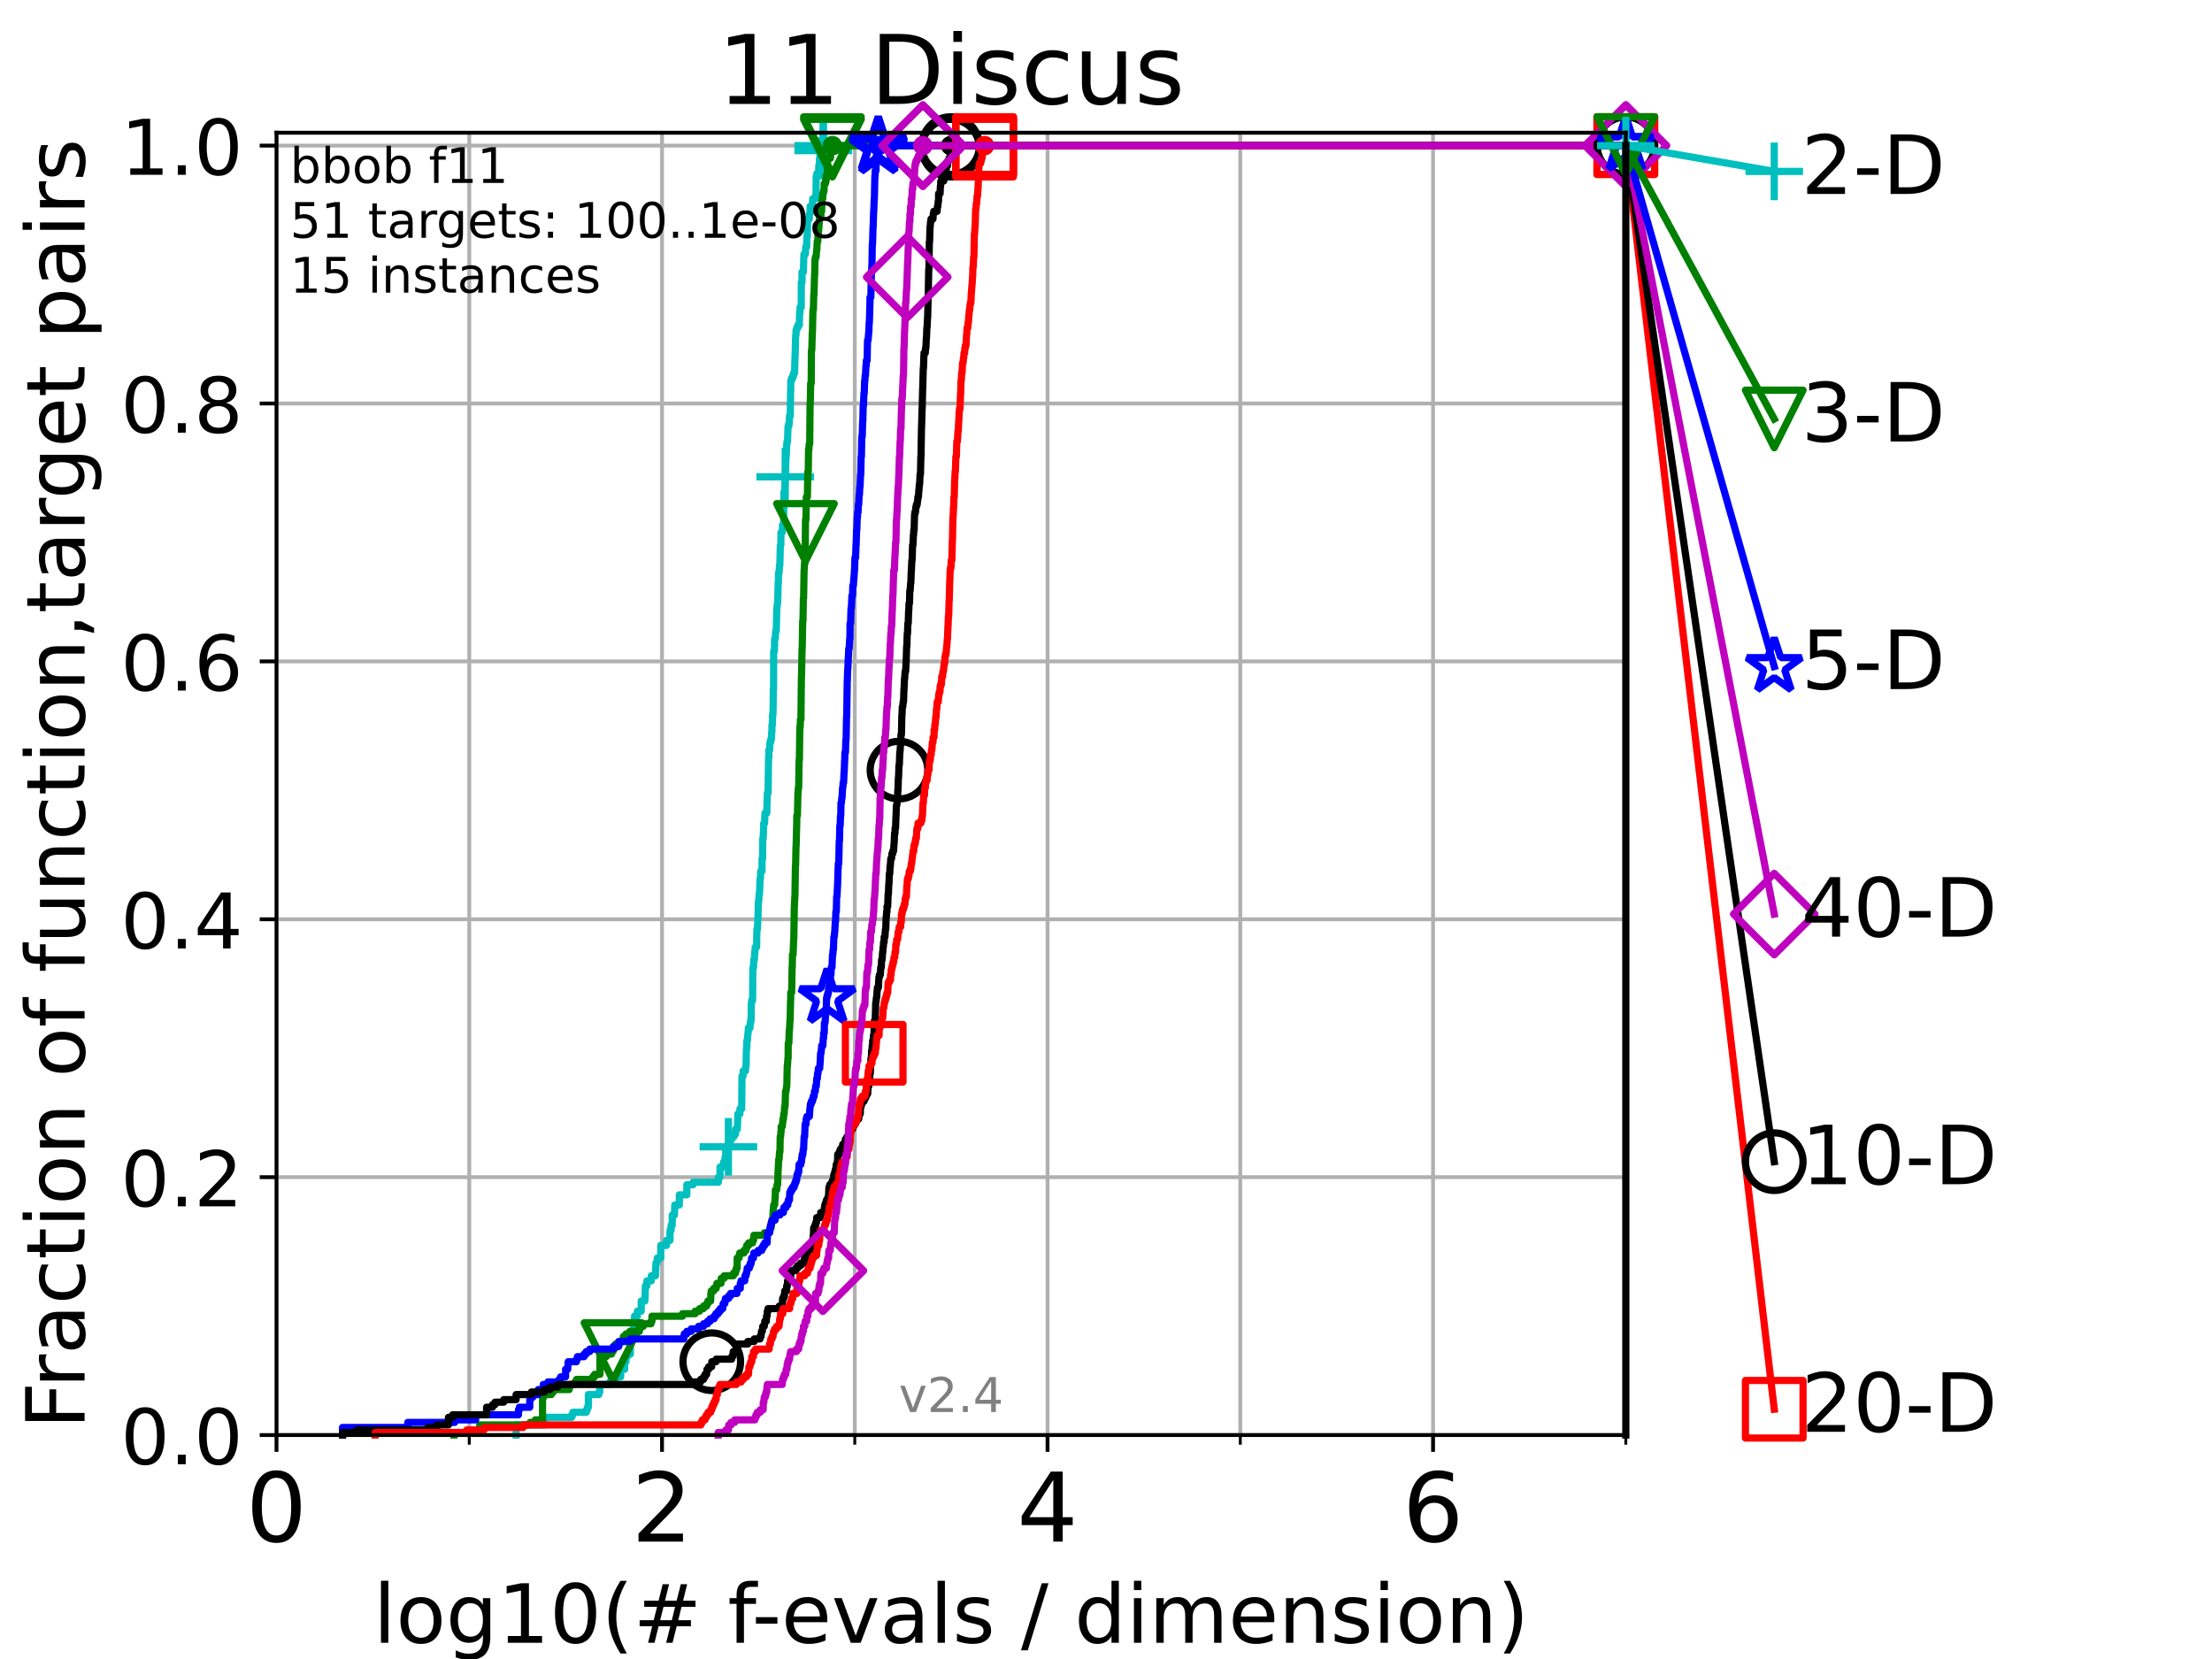 <?xml version="1.0" encoding="utf-8" standalone="no"?>
<!DOCTYPE svg PUBLIC "-//W3C//DTD SVG 1.1//EN"
  "http://www.w3.org/Graphics/SVG/1.1/DTD/svg11.dtd">
<!-- Created with matplotlib (https://matplotlib.org/) -->
<svg height="345.6pt" version="1.1" viewBox="0 0 460.8 345.6" width="460.8pt" xmlns="http://www.w3.org/2000/svg" xmlns:xlink="http://www.w3.org/1999/xlink">
 <defs>
  <style type="text/css">*{stroke-linecap:butt;stroke-linejoin:round;}</style>
 </defs>
 <g id="figure_1">
  <g id="patch_1">
   <path d="M 0 345.6 
L 460.8 345.6 
L 460.8 0 
L 0 0 
z
" style="fill:#ffffff;"/>
  </g>
  <g id="axes_1">
   <g id="patch_2">
    <path d="M 57.6 298.944 
L 338.688 298.944 
L 338.688 27.648 
L 57.6 27.648 
z
" style="fill:#ffffff;"/>
   </g>
   <g id="matplotlib.axis_1">
    <g id="xtick_1">
     <g id="line2d_1">
      <path clip-path="url(#p7b47374008)" d="M 57.6 298.944 
L 57.6 27.648 
" style="fill:none;stroke:#b0b0b0;stroke-linecap:square;stroke-width:0.8;"/>
     </g>
     <g id="line2d_2">
      <defs>
       <path d="M 0 0 
L 0 3.5 
" id="m81aebaa0f6" style="stroke:#000000;stroke-width:0.8;"/>
      </defs>
      <g>
       <use style="stroke:#000000;stroke-width:0.8;" x="57.6" xlink:href="#m81aebaa0f6" y="298.944"/>
      </g>
     </g>
     <g id="text_1">
      <!-- 0 -->
      <g transform="translate(51.237 321.141)scale(0.2 -0.2)">
       <defs>
        <path d="M 31.781 66.406 
Q 24.172 66.406 20.328 58.906 
Q 16.5 51.422 16.5 36.375 
Q 16.5 21.391 20.328 13.891 
Q 24.172 6.391 31.781 6.391 
Q 39.453 6.391 43.281 13.891 
Q 47.125 21.391 47.125 36.375 
Q 47.125 51.422 43.281 58.906 
Q 39.453 66.406 31.781 66.406 
z
M 31.781 74.219 
Q 44.047 74.219 50.516 64.516 
Q 56.984 54.828 56.984 36.375 
Q 56.984 17.969 50.516 8.266 
Q 44.047 -1.422 31.781 -1.422 
Q 19.531 -1.422 13.062 8.266 
Q 6.594 17.969 6.594 36.375 
Q 6.594 54.828 13.062 64.516 
Q 19.531 74.219 31.781 74.219 
z
" id="DejaVuSans-48"/>
       </defs>
       <use xlink:href="#DejaVuSans-48"/>
      </g>
     </g>
    </g>
    <g id="xtick_2">
     <g id="line2d_3">
      <path clip-path="url(#p7b47374008)" d="M 137.911 298.944 
L 137.911 27.648 
" style="fill:none;stroke:#b0b0b0;stroke-linecap:square;stroke-width:0.8;"/>
     </g>
     <g id="line2d_4">
      <g>
       <use style="stroke:#000000;stroke-width:0.8;" x="137.911" xlink:href="#m81aebaa0f6" y="298.944"/>
      </g>
     </g>
     <g id="text_2">
      <!-- 2 -->
      <g transform="translate(131.548 321.141)scale(0.2 -0.2)">
       <defs>
        <path d="M 19.188 8.297 
L 53.609 8.297 
L 53.609 0 
L 7.328 0 
L 7.328 8.297 
Q 12.938 14.109 22.625 23.891 
Q 32.328 33.688 34.812 36.531 
Q 39.547 41.844 41.422 45.531 
Q 43.312 49.219 43.312 52.781 
Q 43.312 58.594 39.234 62.25 
Q 35.156 65.922 28.609 65.922 
Q 23.969 65.922 18.812 64.312 
Q 13.672 62.703 7.812 59.422 
L 7.812 69.391 
Q 13.766 71.781 18.938 73 
Q 24.125 74.219 28.422 74.219 
Q 39.75 74.219 46.484 68.547 
Q 53.219 62.891 53.219 53.422 
Q 53.219 48.922 51.531 44.891 
Q 49.859 40.875 45.406 35.406 
Q 44.188 33.984 37.641 27.219 
Q 31.109 20.453 19.188 8.297 
z
" id="DejaVuSans-50"/>
       </defs>
       <use xlink:href="#DejaVuSans-50"/>
      </g>
     </g>
    </g>
    <g id="xtick_3">
     <g id="line2d_5">
      <path clip-path="url(#p7b47374008)" d="M 218.222 298.944 
L 218.222 27.648 
" style="fill:none;stroke:#b0b0b0;stroke-linecap:square;stroke-width:0.8;"/>
     </g>
     <g id="line2d_6">
      <g>
       <use style="stroke:#000000;stroke-width:0.8;" x="218.222" xlink:href="#m81aebaa0f6" y="298.944"/>
      </g>
     </g>
     <g id="text_3">
      <!-- 4 -->
      <g transform="translate(211.859 321.141)scale(0.2 -0.2)">
       <defs>
        <path d="M 37.797 64.312 
L 12.891 25.391 
L 37.797 25.391 
z
M 35.203 72.906 
L 47.609 72.906 
L 47.609 25.391 
L 58.016 25.391 
L 58.016 17.188 
L 47.609 17.188 
L 47.609 0 
L 37.797 0 
L 37.797 17.188 
L 4.891 17.188 
L 4.891 26.703 
z
" id="DejaVuSans-52"/>
       </defs>
       <use xlink:href="#DejaVuSans-52"/>
      </g>
     </g>
    </g>
    <g id="xtick_4">
     <g id="line2d_7">
      <path clip-path="url(#p7b47374008)" d="M 298.533 298.944 
L 298.533 27.648 
" style="fill:none;stroke:#b0b0b0;stroke-linecap:square;stroke-width:0.8;"/>
     </g>
     <g id="line2d_8">
      <g>
       <use style="stroke:#000000;stroke-width:0.8;" x="298.533" xlink:href="#m81aebaa0f6" y="298.944"/>
      </g>
     </g>
     <g id="text_4">
      <!-- 6 -->
      <g transform="translate(292.17 321.141)scale(0.2 -0.2)">
       <defs>
        <path d="M 33.016 40.375 
Q 26.375 40.375 22.484 35.828 
Q 18.609 31.297 18.609 23.391 
Q 18.609 15.531 22.484 10.953 
Q 26.375 6.391 33.016 6.391 
Q 39.656 6.391 43.531 10.953 
Q 47.406 15.531 47.406 23.391 
Q 47.406 31.297 43.531 35.828 
Q 39.656 40.375 33.016 40.375 
z
M 52.594 71.297 
L 52.594 62.312 
Q 48.875 64.062 45.094 64.984 
Q 41.312 65.922 37.594 65.922 
Q 27.828 65.922 22.672 59.328 
Q 17.531 52.734 16.797 39.406 
Q 19.672 43.656 24.016 45.922 
Q 28.375 48.188 33.594 48.188 
Q 44.578 48.188 50.953 41.516 
Q 57.328 34.859 57.328 23.391 
Q 57.328 12.156 50.688 5.359 
Q 44.047 -1.422 33.016 -1.422 
Q 20.359 -1.422 13.672 8.266 
Q 6.984 17.969 6.984 36.375 
Q 6.984 53.656 15.188 63.938 
Q 23.391 74.219 37.203 74.219 
Q 40.922 74.219 44.703 73.484 
Q 48.484 72.75 52.594 71.297 
z
" id="DejaVuSans-54"/>
       </defs>
       <use xlink:href="#DejaVuSans-54"/>
      </g>
     </g>
    </g>
    <g id="xtick_5">
     <g id="line2d_9">
      <path clip-path="url(#p7b47374008)" d="M 97.755 298.944 
L 97.755 27.648 
" style="fill:none;stroke:#b0b0b0;stroke-linecap:square;stroke-width:0.8;"/>
     </g>
     <g id="line2d_10">
      <defs>
       <path d="M 0 0 
L 0 2 
" id="m4c84213e46" style="stroke:#000000;stroke-width:0.6;"/>
      </defs>
      <g>
       <use style="stroke:#000000;stroke-width:0.6;" x="97.755" xlink:href="#m4c84213e46" y="298.944"/>
      </g>
     </g>
    </g>
    <g id="xtick_6">
     <g id="line2d_11">
      <path clip-path="url(#p7b47374008)" d="M 178.066 298.944 
L 178.066 27.648 
" style="fill:none;stroke:#b0b0b0;stroke-linecap:square;stroke-width:0.8;"/>
     </g>
     <g id="line2d_12">
      <g>
       <use style="stroke:#000000;stroke-width:0.6;" x="178.066" xlink:href="#m4c84213e46" y="298.944"/>
      </g>
     </g>
    </g>
    <g id="xtick_7">
     <g id="line2d_13">
      <path clip-path="url(#p7b47374008)" d="M 258.377 298.944 
L 258.377 27.648 
" style="fill:none;stroke:#b0b0b0;stroke-linecap:square;stroke-width:0.8;"/>
     </g>
     <g id="line2d_14">
      <g>
       <use style="stroke:#000000;stroke-width:0.6;" x="258.377" xlink:href="#m4c84213e46" y="298.944"/>
      </g>
     </g>
    </g>
    <g id="xtick_8">
     <g id="line2d_15">
      <path clip-path="url(#p7b47374008)" d="M 338.688 298.944 
L 338.688 27.648 
" style="fill:none;stroke:#b0b0b0;stroke-linecap:square;stroke-width:0.8;"/>
     </g>
     <g id="line2d_16">
      <g>
       <use style="stroke:#000000;stroke-width:0.6;" x="338.688" xlink:href="#m4c84213e46" y="298.944"/>
      </g>
     </g>
    </g>
    <g id="text_5">
     <!-- log10(# f-evals / dimension) -->
     <g transform="translate(77.764 342.218)scale(0.17 -0.17)">
      <defs>
       <path d="M 9.422 75.984 
L 18.406 75.984 
L 18.406 0 
L 9.422 0 
z
" id="DejaVuSans-108"/>
       <path d="M 30.609 48.391 
Q 23.391 48.391 19.188 42.75 
Q 14.984 37.109 14.984 27.297 
Q 14.984 17.484 19.156 11.844 
Q 23.344 6.203 30.609 6.203 
Q 37.797 6.203 41.984 11.859 
Q 46.188 17.531 46.188 27.297 
Q 46.188 37.016 41.984 42.703 
Q 37.797 48.391 30.609 48.391 
z
M 30.609 56 
Q 42.328 56 49.016 48.375 
Q 55.719 40.766 55.719 27.297 
Q 55.719 13.875 49.016 6.219 
Q 42.328 -1.422 30.609 -1.422 
Q 18.844 -1.422 12.172 6.219 
Q 5.516 13.875 5.516 27.297 
Q 5.516 40.766 12.172 48.375 
Q 18.844 56 30.609 56 
z
" id="DejaVuSans-111"/>
       <path d="M 45.406 27.984 
Q 45.406 37.75 41.375 43.109 
Q 37.359 48.484 30.078 48.484 
Q 22.859 48.484 18.828 43.109 
Q 14.797 37.75 14.797 27.984 
Q 14.797 18.266 18.828 12.891 
Q 22.859 7.516 30.078 7.516 
Q 37.359 7.516 41.375 12.891 
Q 45.406 18.266 45.406 27.984 
z
M 54.391 6.781 
Q 54.391 -7.172 48.188 -13.984 
Q 42 -20.797 29.203 -20.797 
Q 24.469 -20.797 20.266 -20.094 
Q 16.062 -19.391 12.109 -17.922 
L 12.109 -9.188 
Q 16.062 -11.328 19.922 -12.344 
Q 23.781 -13.375 27.781 -13.375 
Q 36.625 -13.375 41.016 -8.766 
Q 45.406 -4.156 45.406 5.172 
L 45.406 9.625 
Q 42.625 4.781 38.281 2.391 
Q 33.938 0 27.875 0 
Q 17.828 0 11.672 7.656 
Q 5.516 15.328 5.516 27.984 
Q 5.516 40.672 11.672 48.328 
Q 17.828 56 27.875 56 
Q 33.938 56 38.281 53.609 
Q 42.625 51.219 45.406 46.391 
L 45.406 54.688 
L 54.391 54.688 
z
" id="DejaVuSans-103"/>
       <path d="M 12.406 8.297 
L 28.516 8.297 
L 28.516 63.922 
L 10.984 60.406 
L 10.984 69.391 
L 28.422 72.906 
L 38.281 72.906 
L 38.281 8.297 
L 54.391 8.297 
L 54.391 0 
L 12.406 0 
z
" id="DejaVuSans-49"/>
       <path d="M 31 75.875 
Q 24.469 64.656 21.281 53.656 
Q 18.109 42.672 18.109 31.391 
Q 18.109 20.125 21.312 9.062 
Q 24.516 -2 31 -13.188 
L 23.188 -13.188 
Q 15.875 -1.703 12.234 9.375 
Q 8.594 20.453 8.594 31.391 
Q 8.594 42.281 12.203 53.312 
Q 15.828 64.359 23.188 75.875 
z
" id="DejaVuSans-40"/>
       <path d="M 51.125 44 
L 36.922 44 
L 32.812 27.688 
L 47.125 27.688 
z
M 43.797 71.781 
L 38.719 51.516 
L 52.984 51.516 
L 58.109 71.781 
L 65.922 71.781 
L 60.891 51.516 
L 76.125 51.516 
L 76.125 44 
L 58.984 44 
L 54.984 27.688 
L 70.516 27.688 
L 70.516 20.219 
L 53.078 20.219 
L 48 0 
L 40.188 0 
L 45.219 20.219 
L 30.906 20.219 
L 25.875 0 
L 18.016 0 
L 23.094 20.219 
L 7.719 20.219 
L 7.719 27.688 
L 24.906 27.688 
L 29 44 
L 13.281 44 
L 13.281 51.516 
L 30.906 51.516 
L 35.891 71.781 
z
" id="DejaVuSans-35"/>
       <path id="DejaVuSans-32"/>
       <path d="M 37.109 75.984 
L 37.109 68.5 
L 28.516 68.5 
Q 23.688 68.5 21.797 66.547 
Q 19.922 64.594 19.922 59.516 
L 19.922 54.688 
L 34.719 54.688 
L 34.719 47.703 
L 19.922 47.703 
L 19.922 0 
L 10.891 0 
L 10.891 47.703 
L 2.297 47.703 
L 2.297 54.688 
L 10.891 54.688 
L 10.891 58.5 
Q 10.891 67.625 15.141 71.797 
Q 19.391 75.984 28.609 75.984 
z
" id="DejaVuSans-102"/>
       <path d="M 4.891 31.391 
L 31.203 31.391 
L 31.203 23.391 
L 4.891 23.391 
z
" id="DejaVuSans-45"/>
       <path d="M 56.203 29.594 
L 56.203 25.203 
L 14.891 25.203 
Q 15.484 15.922 20.484 11.062 
Q 25.484 6.203 34.422 6.203 
Q 39.594 6.203 44.453 7.469 
Q 49.312 8.734 54.109 11.281 
L 54.109 2.781 
Q 49.266 0.734 44.188 -0.344 
Q 39.109 -1.422 33.891 -1.422 
Q 20.797 -1.422 13.156 6.188 
Q 5.516 13.812 5.516 26.812 
Q 5.516 40.234 12.766 48.109 
Q 20.016 56 32.328 56 
Q 43.359 56 49.781 48.891 
Q 56.203 41.797 56.203 29.594 
z
M 47.219 32.234 
Q 47.125 39.594 43.094 43.984 
Q 39.062 48.391 32.422 48.391 
Q 24.906 48.391 20.391 44.141 
Q 15.875 39.891 15.188 32.172 
z
" id="DejaVuSans-101"/>
       <path d="M 2.984 54.688 
L 12.5 54.688 
L 29.594 8.797 
L 46.688 54.688 
L 56.203 54.688 
L 35.688 0 
L 23.484 0 
z
" id="DejaVuSans-118"/>
       <path d="M 34.281 27.484 
Q 23.391 27.484 19.188 25 
Q 14.984 22.516 14.984 16.5 
Q 14.984 11.719 18.141 8.906 
Q 21.297 6.109 26.703 6.109 
Q 34.188 6.109 38.703 11.406 
Q 43.219 16.703 43.219 25.484 
L 43.219 27.484 
z
M 52.203 31.203 
L 52.203 0 
L 43.219 0 
L 43.219 8.297 
Q 40.141 3.328 35.547 0.953 
Q 30.953 -1.422 24.312 -1.422 
Q 15.922 -1.422 10.953 3.297 
Q 6 8.016 6 15.922 
Q 6 25.141 12.172 29.828 
Q 18.359 34.516 30.609 34.516 
L 43.219 34.516 
L 43.219 35.406 
Q 43.219 41.609 39.141 45 
Q 35.062 48.391 27.688 48.391 
Q 23 48.391 18.547 47.266 
Q 14.109 46.141 10.016 43.891 
L 10.016 52.203 
Q 14.938 54.109 19.578 55.047 
Q 24.219 56 28.609 56 
Q 40.484 56 46.344 49.844 
Q 52.203 43.703 52.203 31.203 
z
" id="DejaVuSans-97"/>
       <path d="M 44.281 53.078 
L 44.281 44.578 
Q 40.484 46.531 36.375 47.5 
Q 32.281 48.484 27.875 48.484 
Q 21.188 48.484 17.844 46.438 
Q 14.5 44.391 14.5 40.281 
Q 14.5 37.156 16.891 35.375 
Q 19.281 33.594 26.516 31.984 
L 29.594 31.297 
Q 39.156 29.25 43.188 25.516 
Q 47.219 21.781 47.219 15.094 
Q 47.219 7.469 41.188 3.016 
Q 35.156 -1.422 24.609 -1.422 
Q 20.219 -1.422 15.453 -0.562 
Q 10.688 0.297 5.422 2 
L 5.422 11.281 
Q 10.406 8.688 15.234 7.391 
Q 20.062 6.109 24.812 6.109 
Q 31.156 6.109 34.562 8.281 
Q 37.984 10.453 37.984 14.406 
Q 37.984 18.062 35.516 20.016 
Q 33.062 21.969 24.703 23.781 
L 21.578 24.516 
Q 13.234 26.266 9.516 29.906 
Q 5.812 33.547 5.812 39.891 
Q 5.812 47.609 11.281 51.797 
Q 16.75 56 26.812 56 
Q 31.781 56 36.172 55.266 
Q 40.578 54.547 44.281 53.078 
z
" id="DejaVuSans-115"/>
       <path d="M 25.391 72.906 
L 33.688 72.906 
L 8.297 -9.281 
L 0 -9.281 
z
" id="DejaVuSans-47"/>
       <path d="M 45.406 46.391 
L 45.406 75.984 
L 54.391 75.984 
L 54.391 0 
L 45.406 0 
L 45.406 8.203 
Q 42.578 3.328 38.25 0.953 
Q 33.938 -1.422 27.875 -1.422 
Q 17.969 -1.422 11.734 6.484 
Q 5.516 14.406 5.516 27.297 
Q 5.516 40.188 11.734 48.094 
Q 17.969 56 27.875 56 
Q 33.938 56 38.25 53.625 
Q 42.578 51.266 45.406 46.391 
z
M 14.797 27.297 
Q 14.797 17.391 18.875 11.75 
Q 22.953 6.109 30.078 6.109 
Q 37.203 6.109 41.297 11.75 
Q 45.406 17.391 45.406 27.297 
Q 45.406 37.203 41.297 42.844 
Q 37.203 48.484 30.078 48.484 
Q 22.953 48.484 18.875 42.844 
Q 14.797 37.203 14.797 27.297 
z
" id="DejaVuSans-100"/>
       <path d="M 9.422 54.688 
L 18.406 54.688 
L 18.406 0 
L 9.422 0 
z
M 9.422 75.984 
L 18.406 75.984 
L 18.406 64.594 
L 9.422 64.594 
z
" id="DejaVuSans-105"/>
       <path d="M 52 44.188 
Q 55.375 50.25 60.062 53.125 
Q 64.75 56 71.094 56 
Q 79.641 56 84.281 50.016 
Q 88.922 44.047 88.922 33.016 
L 88.922 0 
L 79.891 0 
L 79.891 32.719 
Q 79.891 40.578 77.094 44.375 
Q 74.312 48.188 68.609 48.188 
Q 61.625 48.188 57.562 43.547 
Q 53.516 38.922 53.516 30.906 
L 53.516 0 
L 44.484 0 
L 44.484 32.719 
Q 44.484 40.625 41.703 44.406 
Q 38.922 48.188 33.109 48.188 
Q 26.219 48.188 22.156 43.531 
Q 18.109 38.875 18.109 30.906 
L 18.109 0 
L 9.078 0 
L 9.078 54.688 
L 18.109 54.688 
L 18.109 46.188 
Q 21.188 51.219 25.484 53.609 
Q 29.781 56 35.688 56 
Q 41.656 56 45.828 52.969 
Q 50 49.953 52 44.188 
z
" id="DejaVuSans-109"/>
       <path d="M 54.891 33.016 
L 54.891 0 
L 45.906 0 
L 45.906 32.719 
Q 45.906 40.484 42.875 44.328 
Q 39.844 48.188 33.797 48.188 
Q 26.516 48.188 22.312 43.547 
Q 18.109 38.922 18.109 30.906 
L 18.109 0 
L 9.078 0 
L 9.078 54.688 
L 18.109 54.688 
L 18.109 46.188 
Q 21.344 51.125 25.703 53.562 
Q 30.078 56 35.797 56 
Q 45.219 56 50.047 50.172 
Q 54.891 44.344 54.891 33.016 
z
" id="DejaVuSans-110"/>
       <path d="M 8.016 75.875 
L 15.828 75.875 
Q 23.141 64.359 26.781 53.312 
Q 30.422 42.281 30.422 31.391 
Q 30.422 20.453 26.781 9.375 
Q 23.141 -1.703 15.828 -13.188 
L 8.016 -13.188 
Q 14.5 -2 17.703 9.062 
Q 20.906 20.125 20.906 31.391 
Q 20.906 42.672 17.703 53.656 
Q 14.5 64.656 8.016 75.875 
z
" id="DejaVuSans-41"/>
      </defs>
      <use xlink:href="#DejaVuSans-108"/>
      <use x="27.783" xlink:href="#DejaVuSans-111"/>
      <use x="88.965" xlink:href="#DejaVuSans-103"/>
      <use x="152.441" xlink:href="#DejaVuSans-49"/>
      <use x="216.064" xlink:href="#DejaVuSans-48"/>
      <use x="279.688" xlink:href="#DejaVuSans-40"/>
      <use x="318.701" xlink:href="#DejaVuSans-35"/>
      <use x="402.49" xlink:href="#DejaVuSans-32"/>
      <use x="434.277" xlink:href="#DejaVuSans-102"/>
      <use x="463.982" xlink:href="#DejaVuSans-45"/>
      <use x="500.066" xlink:href="#DejaVuSans-101"/>
      <use x="561.59" xlink:href="#DejaVuSans-118"/>
      <use x="620.77" xlink:href="#DejaVuSans-97"/>
      <use x="682.049" xlink:href="#DejaVuSans-108"/>
      <use x="709.832" xlink:href="#DejaVuSans-115"/>
      <use x="761.932" xlink:href="#DejaVuSans-32"/>
      <use x="793.719" xlink:href="#DejaVuSans-47"/>
      <use x="827.41" xlink:href="#DejaVuSans-32"/>
      <use x="859.197" xlink:href="#DejaVuSans-100"/>
      <use x="922.674" xlink:href="#DejaVuSans-105"/>
      <use x="950.457" xlink:href="#DejaVuSans-109"/>
      <use x="1047.869" xlink:href="#DejaVuSans-101"/>
      <use x="1109.393" xlink:href="#DejaVuSans-110"/>
      <use x="1172.771" xlink:href="#DejaVuSans-115"/>
      <use x="1224.871" xlink:href="#DejaVuSans-105"/>
      <use x="1252.654" xlink:href="#DejaVuSans-111"/>
      <use x="1313.836" xlink:href="#DejaVuSans-110"/>
      <use x="1377.215" xlink:href="#DejaVuSans-41"/>
     </g>
    </g>
   </g>
   <g id="matplotlib.axis_2">
    <g id="ytick_1">
     <g id="line2d_17">
      <path clip-path="url(#p7b47374008)" d="M 57.6 298.944 
L 338.688 298.944 
" style="fill:none;stroke:#b0b0b0;stroke-linecap:square;stroke-width:0.8;"/>
     </g>
     <g id="line2d_18">
      <defs>
       <path d="M 0 0 
L -3.5 0 
" id="m4233b62cd0" style="stroke:#000000;stroke-width:0.8;"/>
      </defs>
      <g>
       <use style="stroke:#000000;stroke-width:0.8;" x="57.6" xlink:href="#m4233b62cd0" y="298.944"/>
      </g>
     </g>
     <g id="text_6">
      <!-- 0.0 -->
      <g transform="translate(25.155 305.023)scale(0.16 -0.16)">
       <defs>
        <path d="M 10.688 12.406 
L 21 12.406 
L 21 0 
L 10.688 0 
z
" id="DejaVuSans-46"/>
       </defs>
       <use xlink:href="#DejaVuSans-48"/>
       <use x="63.623" xlink:href="#DejaVuSans-46"/>
       <use x="95.41" xlink:href="#DejaVuSans-48"/>
      </g>
     </g>
    </g>
    <g id="ytick_2">
     <g id="line2d_19">
      <path clip-path="url(#p7b47374008)" d="M 57.6 245.222 
L 338.688 245.222 
" style="fill:none;stroke:#b0b0b0;stroke-linecap:square;stroke-width:0.8;"/>
     </g>
     <g id="line2d_20">
      <g>
       <use style="stroke:#000000;stroke-width:0.8;" x="57.6" xlink:href="#m4233b62cd0" y="245.222"/>
      </g>
     </g>
     <g id="text_7">
      <!-- 0.2 -->
      <g transform="translate(25.155 251.301)scale(0.16 -0.16)">
       <use xlink:href="#DejaVuSans-48"/>
       <use x="63.623" xlink:href="#DejaVuSans-46"/>
       <use x="95.41" xlink:href="#DejaVuSans-50"/>
      </g>
     </g>
    </g>
    <g id="ytick_3">
     <g id="line2d_21">
      <path clip-path="url(#p7b47374008)" d="M 57.6 191.5 
L 338.688 191.5 
" style="fill:none;stroke:#b0b0b0;stroke-linecap:square;stroke-width:0.8;"/>
     </g>
     <g id="line2d_22">
      <g>
       <use style="stroke:#000000;stroke-width:0.8;" x="57.6" xlink:href="#m4233b62cd0" y="191.5"/>
      </g>
     </g>
     <g id="text_8">
      <!-- 0.4 -->
      <g transform="translate(25.155 197.579)scale(0.16 -0.16)">
       <use xlink:href="#DejaVuSans-48"/>
       <use x="63.623" xlink:href="#DejaVuSans-46"/>
       <use x="95.41" xlink:href="#DejaVuSans-52"/>
      </g>
     </g>
    </g>
    <g id="ytick_4">
     <g id="line2d_23">
      <path clip-path="url(#p7b47374008)" d="M 57.6 137.778 
L 338.688 137.778 
" style="fill:none;stroke:#b0b0b0;stroke-linecap:square;stroke-width:0.8;"/>
     </g>
     <g id="line2d_24">
      <g>
       <use style="stroke:#000000;stroke-width:0.8;" x="57.6" xlink:href="#m4233b62cd0" y="137.778"/>
      </g>
     </g>
     <g id="text_9">
      <!-- 0.6 -->
      <g transform="translate(25.155 143.857)scale(0.16 -0.16)">
       <use xlink:href="#DejaVuSans-48"/>
       <use x="63.623" xlink:href="#DejaVuSans-46"/>
       <use x="95.41" xlink:href="#DejaVuSans-54"/>
      </g>
     </g>
    </g>
    <g id="ytick_5">
     <g id="line2d_25">
      <path clip-path="url(#p7b47374008)" d="M 57.6 84.056 
L 338.688 84.056 
" style="fill:none;stroke:#b0b0b0;stroke-linecap:square;stroke-width:0.8;"/>
     </g>
     <g id="line2d_26">
      <g>
       <use style="stroke:#000000;stroke-width:0.8;" x="57.6" xlink:href="#m4233b62cd0" y="84.056"/>
      </g>
     </g>
     <g id="text_10">
      <!-- 0.8 -->
      <g transform="translate(25.155 90.135)scale(0.16 -0.16)">
       <defs>
        <path d="M 31.781 34.625 
Q 24.75 34.625 20.719 30.859 
Q 16.703 27.094 16.703 20.516 
Q 16.703 13.922 20.719 10.156 
Q 24.75 6.391 31.781 6.391 
Q 38.812 6.391 42.859 10.172 
Q 46.922 13.969 46.922 20.516 
Q 46.922 27.094 42.891 30.859 
Q 38.875 34.625 31.781 34.625 
z
M 21.922 38.812 
Q 15.578 40.375 12.031 44.719 
Q 8.5 49.078 8.5 55.328 
Q 8.5 64.062 14.719 69.141 
Q 20.953 74.219 31.781 74.219 
Q 42.672 74.219 48.875 69.141 
Q 55.078 64.062 55.078 55.328 
Q 55.078 49.078 51.531 44.719 
Q 48 40.375 41.703 38.812 
Q 48.828 37.156 52.797 32.312 
Q 56.781 27.484 56.781 20.516 
Q 56.781 9.906 50.312 4.234 
Q 43.844 -1.422 31.781 -1.422 
Q 19.734 -1.422 13.25 4.234 
Q 6.781 9.906 6.781 20.516 
Q 6.781 27.484 10.781 32.312 
Q 14.797 37.156 21.922 38.812 
z
M 18.312 54.391 
Q 18.312 48.734 21.844 45.562 
Q 25.391 42.391 31.781 42.391 
Q 38.141 42.391 41.719 45.562 
Q 45.312 48.734 45.312 54.391 
Q 45.312 60.062 41.719 63.234 
Q 38.141 66.406 31.781 66.406 
Q 25.391 66.406 21.844 63.234 
Q 18.312 60.062 18.312 54.391 
z
" id="DejaVuSans-56"/>
       </defs>
       <use xlink:href="#DejaVuSans-48"/>
       <use x="63.623" xlink:href="#DejaVuSans-46"/>
       <use x="95.41" xlink:href="#DejaVuSans-56"/>
      </g>
     </g>
    </g>
    <g id="ytick_6">
     <g id="line2d_27">
      <path clip-path="url(#p7b47374008)" d="M 57.6 30.334 
L 338.688 30.334 
" style="fill:none;stroke:#b0b0b0;stroke-linecap:square;stroke-width:0.8;"/>
     </g>
     <g id="line2d_28">
      <g>
       <use style="stroke:#000000;stroke-width:0.8;" x="57.6" xlink:href="#m4233b62cd0" y="30.334"/>
      </g>
     </g>
     <g id="text_11">
      <!-- 1.0 -->
      <g transform="translate(25.155 36.413)scale(0.16 -0.16)">
       <use xlink:href="#DejaVuSans-49"/>
       <use x="63.623" xlink:href="#DejaVuSans-46"/>
       <use x="95.41" xlink:href="#DejaVuSans-48"/>
      </g>
     </g>
    </g>
    <g id="text_12">
     <!-- Fraction of function,target pairs -->
     <g transform="translate(17.62 297.681)rotate(-90)scale(0.17 -0.17)">
      <defs>
       <path d="M 9.812 72.906 
L 51.703 72.906 
L 51.703 64.594 
L 19.672 64.594 
L 19.672 43.109 
L 48.578 43.109 
L 48.578 34.812 
L 19.672 34.812 
L 19.672 0 
L 9.812 0 
z
" id="DejaVuSans-70"/>
       <path d="M 41.109 46.297 
Q 39.594 47.172 37.812 47.578 
Q 36.031 48 33.891 48 
Q 26.266 48 22.188 43.047 
Q 18.109 38.094 18.109 28.812 
L 18.109 0 
L 9.078 0 
L 9.078 54.688 
L 18.109 54.688 
L 18.109 46.188 
Q 20.953 51.172 25.484 53.578 
Q 30.031 56 36.531 56 
Q 37.453 56 38.578 55.875 
Q 39.703 55.766 41.062 55.516 
z
" id="DejaVuSans-114"/>
       <path d="M 48.781 52.594 
L 48.781 44.188 
Q 44.969 46.297 41.141 47.344 
Q 37.312 48.391 33.406 48.391 
Q 24.656 48.391 19.812 42.844 
Q 14.984 37.312 14.984 27.297 
Q 14.984 17.281 19.812 11.734 
Q 24.656 6.203 33.406 6.203 
Q 37.312 6.203 41.141 7.25 
Q 44.969 8.297 48.781 10.406 
L 48.781 2.094 
Q 45.016 0.344 40.984 -0.531 
Q 36.969 -1.422 32.422 -1.422 
Q 20.062 -1.422 12.781 6.344 
Q 5.516 14.109 5.516 27.297 
Q 5.516 40.672 12.859 48.328 
Q 20.219 56 33.016 56 
Q 37.156 56 41.109 55.141 
Q 45.062 54.297 48.781 52.594 
z
" id="DejaVuSans-99"/>
       <path d="M 18.312 70.219 
L 18.312 54.688 
L 36.812 54.688 
L 36.812 47.703 
L 18.312 47.703 
L 18.312 18.016 
Q 18.312 11.328 20.141 9.422 
Q 21.969 7.516 27.594 7.516 
L 36.812 7.516 
L 36.812 0 
L 27.594 0 
Q 17.188 0 13.234 3.875 
Q 9.281 7.766 9.281 18.016 
L 9.281 47.703 
L 2.688 47.703 
L 2.688 54.688 
L 9.281 54.688 
L 9.281 70.219 
z
" id="DejaVuSans-116"/>
       <path d="M 8.5 21.578 
L 8.5 54.688 
L 17.484 54.688 
L 17.484 21.922 
Q 17.484 14.156 20.5 10.266 
Q 23.531 6.391 29.594 6.391 
Q 36.859 6.391 41.078 11.031 
Q 45.312 15.672 45.312 23.688 
L 45.312 54.688 
L 54.297 54.688 
L 54.297 0 
L 45.312 0 
L 45.312 8.406 
Q 42.047 3.422 37.719 1 
Q 33.406 -1.422 27.688 -1.422 
Q 18.266 -1.422 13.375 4.438 
Q 8.5 10.297 8.5 21.578 
z
M 31.109 56 
z
" id="DejaVuSans-117"/>
       <path d="M 11.719 12.406 
L 22.016 12.406 
L 22.016 4 
L 14.016 -11.625 
L 7.719 -11.625 
L 11.719 4 
z
" id="DejaVuSans-44"/>
       <path d="M 18.109 8.203 
L 18.109 -20.797 
L 9.078 -20.797 
L 9.078 54.688 
L 18.109 54.688 
L 18.109 46.391 
Q 20.953 51.266 25.266 53.625 
Q 29.594 56 35.594 56 
Q 45.562 56 51.781 48.094 
Q 58.016 40.188 58.016 27.297 
Q 58.016 14.406 51.781 6.484 
Q 45.562 -1.422 35.594 -1.422 
Q 29.594 -1.422 25.266 0.953 
Q 20.953 3.328 18.109 8.203 
z
M 48.688 27.297 
Q 48.688 37.203 44.609 42.844 
Q 40.531 48.484 33.406 48.484 
Q 26.266 48.484 22.188 42.844 
Q 18.109 37.203 18.109 27.297 
Q 18.109 17.391 22.188 11.75 
Q 26.266 6.109 33.406 6.109 
Q 40.531 6.109 44.609 11.75 
Q 48.688 17.391 48.688 27.297 
z
" id="DejaVuSans-112"/>
      </defs>
      <use xlink:href="#DejaVuSans-70"/>
      <use x="50.27" xlink:href="#DejaVuSans-114"/>
      <use x="91.383" xlink:href="#DejaVuSans-97"/>
      <use x="152.662" xlink:href="#DejaVuSans-99"/>
      <use x="207.643" xlink:href="#DejaVuSans-116"/>
      <use x="246.852" xlink:href="#DejaVuSans-105"/>
      <use x="274.635" xlink:href="#DejaVuSans-111"/>
      <use x="335.816" xlink:href="#DejaVuSans-110"/>
      <use x="399.195" xlink:href="#DejaVuSans-32"/>
      <use x="430.982" xlink:href="#DejaVuSans-111"/>
      <use x="492.164" xlink:href="#DejaVuSans-102"/>
      <use x="527.369" xlink:href="#DejaVuSans-32"/>
      <use x="559.156" xlink:href="#DejaVuSans-102"/>
      <use x="594.361" xlink:href="#DejaVuSans-117"/>
      <use x="657.74" xlink:href="#DejaVuSans-110"/>
      <use x="721.119" xlink:href="#DejaVuSans-99"/>
      <use x="776.1" xlink:href="#DejaVuSans-116"/>
      <use x="815.309" xlink:href="#DejaVuSans-105"/>
      <use x="843.092" xlink:href="#DejaVuSans-111"/>
      <use x="904.273" xlink:href="#DejaVuSans-110"/>
      <use x="967.652" xlink:href="#DejaVuSans-44"/>
      <use x="999.439" xlink:href="#DejaVuSans-116"/>
      <use x="1038.648" xlink:href="#DejaVuSans-97"/>
      <use x="1099.928" xlink:href="#DejaVuSans-114"/>
      <use x="1139.291" xlink:href="#DejaVuSans-103"/>
      <use x="1202.768" xlink:href="#DejaVuSans-101"/>
      <use x="1264.291" xlink:href="#DejaVuSans-116"/>
      <use x="1303.5" xlink:href="#DejaVuSans-32"/>
      <use x="1335.287" xlink:href="#DejaVuSans-112"/>
      <use x="1398.764" xlink:href="#DejaVuSans-97"/>
      <use x="1460.043" xlink:href="#DejaVuSans-105"/>
      <use x="1487.826" xlink:href="#DejaVuSans-114"/>
      <use x="1528.939" xlink:href="#DejaVuSans-115"/>
     </g>
    </g>
   </g>
   <g id="line2d_29">
    <defs>
     <path d="M 0 1.5 
C 0.398 1.5 0.779 1.342 1.061 1.061 
C 1.342 0.779 1.5 0.398 1.5 0 
C 1.5 -0.398 1.342 -0.779 1.061 -1.061 
C 0.779 -1.342 0.398 -1.5 0 -1.5 
C -0.398 -1.5 -0.779 -1.342 -1.061 -1.061 
C -1.342 -0.779 -1.5 -0.398 -1.5 0 
C -1.5 0.398 -1.342 0.779 -1.061 1.061 
C -0.779 1.342 -0.398 1.5 0 1.5 
z
" id="m22031bf2dc" style="stroke:#00bfbf;"/>
    </defs>
    <g>
     <use style="fill:#00bfbf;stroke:#00bfbf;" x="171.494" xlink:href="#m22031bf2dc" y="30.334"/>
     <use style="fill:#00bfbf;stroke:#00bfbf;" x="171.494" xlink:href="#m22031bf2dc" y="30.334"/>
    </g>
   </g>
   <g id="line2d_30">
    <path d="M 107.515 298.944 
L 107.515 296.837 
L 113.383 296.837 
L 113.383 295.257 
L 119.097 295.257 
L 119.097 294.731 
L 119.352 294.731 
L 119.352 294.204 
L 122.148 294.204 
L 122.148 293.677 
L 122.362 293.677 
L 122.362 293.15 
L 122.573 293.15 
L 122.573 290.517 
L 124.744 290.517 
L 124.744 289.99 
L 124.928 289.99 
L 124.928 288.41 
L 127.003 288.41 
L 127.003 287.884 
L 127.326 287.884 
L 127.326 287.357 
L 128.26 287.357 
L 128.26 286.83 
L 129.291 286.83 
L 129.291 285.25 
L 130.128 285.25 
L 130.128 283.67 
L 130.398 283.67 
L 130.398 282.617 
L 130.665 282.617 
L 130.665 282.09 
L 131.313 282.09 
L 131.313 277.877 
L 131.938 277.877 
L 131.938 275.243 
L 132.182 275.243 
L 132.182 274.19 
L 132.777 274.19 
L 132.777 273.136 
L 133.578 273.136 
L 133.578 271.03 
L 134.343 271.03 
L 134.45 267.87 
L 134.766 267.87 
L 134.766 266.816 
L 135.682 266.816 
L 135.682 265.763 
L 136.551 265.763 
L 136.645 263.129 
L 136.832 263.129 
L 136.924 262.076 
L 137.647 262.076 
L 137.647 259.443 
L 138.845 259.443 
L 138.845 258.389 
L 139.573 258.389 
L 139.573 256.282 
L 139.809 256.282 
L 139.809 255.229 
L 140.042 255.229 
L 140.042 253.122 
L 140.499 253.122 
L 140.574 251.016 
L 141.521 251.016 
L 141.521 248.909 
L 143.08 248.909 
L 143.08 246.802 
L 144.391 246.802 
L 144.391 246.275 
L 149.647 246.275 
L 149.647 245.222 
L 149.999 245.222 
L 149.999 243.115 
L 150.725 243.115 
L 150.725 242.062 
L 151.056 242.062 
L 151.056 241.009 
L 151.179 241.009 
L 151.179 238.902 
L 151.74 238.902 
L 151.779 237.848 
L 152.13 237.848 
L 152.13 237.322 
L 152.436 237.322 
L 152.436 236.795 
L 152.885 236.795 
L 152.885 236.268 
L 153.215 236.268 
L 153.251 235.215 
L 153.609 235.215 
L 153.715 232.055 
L 154.133 232.055 
L 154.133 231.001 
L 154.507 231.001 
L 154.574 224.155 
L 154.807 224.155 
L 154.807 223.101 
L 155.297 223.101 
L 155.361 222.048 
L 155.425 222.048 
L 155.489 218.361 
L 155.584 218.361 
L 155.584 216.781 
L 155.71 216.781 
L 155.804 215.201 
L 155.867 215.201 
L 155.898 214.148 
L 156.236 214.148 
L 156.297 213.094 
L 156.358 213.094 
L 156.358 212.567 
L 156.479 212.567 
L 156.509 208.881 
L 156.599 208.881 
L 156.599 208.354 
L 156.777 208.354 
L 156.836 201.507 
L 156.982 201.507 
L 157.012 199.927 
L 157.157 199.927 
L 157.215 198.347 
L 157.272 198.347 
L 157.33 197.294 
L 157.614 197.294 
L 157.67 193.607 
L 157.782 193.607 
L 157.865 191.5 
L 157.893 191.5 
L 157.976 187.813 
L 158.059 187.813 
L 158.141 186.233 
L 158.223 186.233 
L 158.331 183.073 
L 158.412 183.073 
L 158.466 181.493 
L 158.732 181.493 
L 158.758 178.86 
L 158.864 178.86 
L 158.89 174.646 
L 158.994 174.646 
L 159.098 171.486 
L 159.278 171.486 
L 159.355 169.379 
L 159.733 169.379 
L 159.833 165.692 
L 159.858 165.692 
L 159.858 165.166 
L 160.006 165.166 
L 160.103 157.792 
L 160.177 157.792 
L 160.177 156.212 
L 160.346 156.212 
L 160.394 154.632 
L 160.538 154.632 
L 160.538 154.105 
L 160.68 154.105 
L 160.751 152.525 
L 160.798 152.525 
L 160.821 150.945 
L 160.915 150.945 
L 160.938 148.838 
L 161.031 148.838 
L 161.1 143.572 
L 161.146 143.572 
L 161.169 135.671 
L 161.329 135.671 
L 161.375 133.038 
L 161.511 133.038 
L 161.578 131.458 
L 161.712 131.458 
L 161.823 126.718 
L 161.845 126.718 
L 161.956 125.664 
L 161.999 125.664 
L 162.109 121.451 
L 162.152 121.451 
L 162.174 119.344 
L 162.303 119.344 
L 162.389 117.764 
L 162.454 117.764 
L 162.56 113.55 
L 162.666 113.55 
L 162.687 110.917 
L 162.958 110.917 
L 163.021 109.337 
L 163.246 109.337 
L 163.307 102.49 
L 163.489 102.49 
L 163.57 99.33 
L 163.63 99.33 
L 163.729 95.116 
L 163.789 95.116 
L 163.887 92.483 
L 163.946 92.483 
L 163.946 91.956 
L 164.063 91.956 
L 164.16 88.796 
L 164.314 88.796 
L 164.314 88.27 
L 164.429 88.27 
L 164.448 86.69 
L 164.619 86.69 
L 164.694 81.423 
L 164.731 81.423 
L 164.731 79.316 
L 164.881 79.316 
L 164.881 78.789 
L 165.157 78.789 
L 165.157 78.263 
L 165.321 78.263 
L 165.321 77.736 
L 165.519 77.736 
L 165.626 74.049 
L 165.644 74.049 
L 165.75 69.836 
L 165.821 69.836 
L 165.821 68.782 
L 165.996 68.782 
L 165.996 68.255 
L 166.204 68.255 
L 166.204 67.729 
L 166.511 67.729 
L 166.578 65.095 
L 166.662 65.095 
L 166.662 64.042 
L 166.912 64.042 
L 166.929 58.775 
L 167.077 58.775 
L 167.077 56.668 
L 167.353 56.668 
L 167.449 53.508 
L 167.465 53.508 
L 167.465 52.982 
L 167.783 52.982 
L 167.845 51.402 
L 168.048 51.402 
L 168.079 49.295 
L 168.171 49.295 
L 168.233 45.608 
L 168.597 45.608 
L 168.597 44.555 
L 168.731 44.555 
L 168.776 42.975 
L 169.23 42.975 
L 169.303 41.395 
L 169.967 41.395 
L 170.036 36.654 
L 170.174 36.654 
L 170.174 36.128 
L 170.554 36.128 
L 170.554 34.548 
L 170.687 34.548 
L 170.714 32.968 
L 170.807 32.968 
L 170.807 32.441 
L 171.082 32.441 
L 171.082 31.914 
L 171.341 31.914 
L 171.341 31.387 
L 171.494 31.387 
L 171.494 30.334 
L 338.688 30.334 
L 338.688 30.334 
" style="fill:none;stroke:#00bfbf;stroke-linecap:square;stroke-width:1.5;"/>
   </g>
   <g id="line2d_31">
    <defs>
     <path d="M -6 0 
L 6 0 
M 0 6 
L 0 -6 
" id="ma505a172e5" style="stroke:#00bfbf;stroke-width:1.5;"/>
    </defs>
    <g>
     <use style="fill-opacity:0;stroke:#00bfbf;stroke-width:1.5;" x="151.74" xlink:href="#ma505a172e5" y="238.902"/>
     <use style="fill-opacity:0;stroke:#00bfbf;stroke-width:1.5;" x="163.57" xlink:href="#ma505a172e5" y="99.33"/>
     <use style="fill-opacity:0;stroke:#00bfbf;stroke-width:1.5;" x="171.494" xlink:href="#ma505a172e5" y="31.387"/>
     <use style="fill-opacity:0;stroke:#00bfbf;stroke-width:1.5;" x="171.494" xlink:href="#ma505a172e5" y="30.334"/>
     <use style="fill-opacity:0;stroke:#00bfbf;stroke-width:1.5;" x="338.688" xlink:href="#ma505a172e5" y="30.334"/>
    </g>
   </g>
   <g id="line2d_32">
    <path style="fill:none;stroke:#00bfbf;stroke-linecap:square;stroke-width:1.5;"/>
    <g/>
   </g>
   <g id="line2d_33">
    <defs>
     <path d="M 0 1.5 
C 0.398 1.5 0.779 1.342 1.061 1.061 
C 1.342 0.779 1.5 0.398 1.5 0 
C 1.5 -0.398 1.342 -0.779 1.061 -1.061 
C 0.779 -1.342 0.398 -1.5 0 -1.5 
C -0.398 -1.5 -0.779 -1.342 -1.061 -1.061 
C -1.342 -0.779 -1.5 -0.398 -1.5 0 
C -1.5 0.398 -1.342 0.779 -1.061 1.061 
C -0.779 1.342 -0.398 1.5 0 1.5 
z
" id="mdb6aa25974" style="stroke:#008000;"/>
    </defs>
    <g>
     <use style="fill:#008000;stroke:#008000;" x="173.41" xlink:href="#mdb6aa25974" y="30.334"/>
     <use style="fill:#008000;stroke:#008000;" x="173.41" xlink:href="#mdb6aa25974" y="30.334"/>
    </g>
   </g>
   <g id="line2d_34">
    <path d="M 94.576 298.944 
L 94.576 298.417 
L 99.938 298.417 
L 99.938 296.837 
L 110.415 296.837 
L 110.415 296.311 
L 111.506 296.311 
L 111.506 295.784 
L 113.023 295.784 
L 113.023 291.044 
L 113.264 291.044 
L 113.264 290.517 
L 114.86 290.517 
L 114.86 289.99 
L 115.291 289.99 
L 115.291 289.464 
L 118.577 289.464 
L 118.577 288.937 
L 118.752 288.937 
L 118.752 288.41 
L 119.768 288.41 
L 119.768 287.884 
L 120.094 287.884 
L 120.094 287.357 
L 123.461 287.357 
L 123.461 286.83 
L 123.856 286.83 
L 123.856 286.304 
L 124.989 286.304 
L 124.989 282.617 
L 126.282 282.617 
L 126.282 282.09 
L 127.379 282.09 
L 127.379 281.563 
L 127.695 281.563 
L 127.695 281.037 
L 128.006 281.037 
L 128.006 280.51 
L 128.21 280.51 
L 128.21 279.983 
L 129.099 279.983 
L 129.099 279.457 
L 129.853 279.457 
L 129.853 278.403 
L 130.398 278.403 
L 130.398 277.877 
L 131.185 277.877 
L 131.185 277.35 
L 133.201 277.35 
L 133.201 276.823 
L 133.353 276.823 
L 133.353 276.296 
L 134.019 276.296 
L 134.019 275.77 
L 135.615 275.77 
L 135.615 275.243 
L 135.813 275.243 
L 135.813 274.19 
L 142.17 274.19 
L 142.17 273.663 
L 144.826 273.663 
L 144.826 273.136 
L 145.74 273.136 
L 145.74 272.61 
L 146.538 272.61 
L 146.538 272.083 
L 147.199 272.083 
L 147.199 271.556 
L 147.47 271.556 
L 147.47 271.03 
L 148.032 271.03 
L 148.097 269.45 
L 148.161 269.45 
L 148.161 268.923 
L 148.671 268.923 
L 148.671 268.396 
L 149.196 268.396 
L 149.196 267.87 
L 149.347 267.87 
L 149.347 267.343 
L 150.201 267.343 
L 150.258 266.289 
L 150.85 266.289 
L 150.85 265.763 
L 152.786 265.763 
L 152.786 265.236 
L 153.203 265.236 
L 153.203 264.709 
L 153.371 264.709 
L 153.371 264.183 
L 153.562 264.183 
L 153.562 262.076 
L 153.96 262.076 
L 153.96 261.549 
L 154.098 261.549 
L 154.098 261.023 
L 154.972 261.023 
L 154.972 260.496 
L 155.404 260.496 
L 155.404 259.969 
L 155.552 259.969 
L 155.552 259.443 
L 155.95 259.443 
L 155.95 258.916 
L 156.777 258.916 
L 156.777 258.389 
L 156.973 258.389 
L 157.05 257.336 
L 159.253 257.336 
L 159.253 256.809 
L 160.266 256.809 
L 160.266 256.282 
L 160.442 256.282 
L 160.442 255.756 
L 160.649 255.756 
L 160.743 254.702 
L 160.821 254.702 
L 160.821 254.176 
L 160.961 254.176 
L 161.07 252.069 
L 161.085 252.069 
L 161.177 251.016 
L 161.375 251.016 
L 161.466 249.436 
L 161.496 249.436 
L 161.526 247.855 
L 161.809 247.855 
L 161.882 246.802 
L 161.999 246.802 
L 162.101 243.642 
L 162.116 243.642 
L 162.217 241.535 
L 162.303 241.535 
L 162.389 239.955 
L 162.475 239.955 
L 162.532 236.795 
L 162.616 236.795 
L 162.673 235.742 
L 162.729 235.742 
L 162.729 234.688 
L 162.965 234.688 
L 163.062 233.635 
L 163.089 233.635 
L 163.089 233.108 
L 163.212 233.108 
L 163.267 232.055 
L 163.362 232.055 
L 163.456 230.475 
L 163.55 230.475 
L 163.643 227.315 
L 163.762 227.315 
L 163.854 226.261 
L 163.907 226.261 
L 163.998 222.048 
L 164.037 222.048 
L 164.141 220.468 
L 164.18 220.468 
L 164.205 217.308 
L 164.334 217.308 
L 164.41 214.674 
L 164.461 214.674 
L 164.562 212.567 
L 164.6 212.567 
L 164.688 208.354 
L 164.713 208.354 
L 164.725 206.774 
L 164.912 206.774 
L 165.01 201.507 
L 165.047 201.507 
L 165.084 198.874 
L 165.218 198.874 
L 165.327 195.714 
L 165.363 195.714 
L 165.471 188.867 
L 165.483 188.867 
L 165.578 186.76 
L 165.602 186.76 
L 165.697 180.44 
L 165.732 180.44 
L 165.826 176.226 
L 165.85 176.226 
L 165.955 172.013 
L 165.967 172.013 
L 165.99 169.906 
L 166.117 169.906 
L 166.221 165.166 
L 166.255 165.166 
L 166.312 164.112 
L 166.381 164.112 
L 166.471 158.319 
L 166.528 158.319 
L 166.618 151.472 
L 166.696 151.472 
L 166.74 149.892 
L 166.851 149.892 
L 166.951 140.938 
L 166.973 140.938 
L 167.082 135.145 
L 167.115 135.145 
L 167.212 129.351 
L 167.277 129.351 
L 167.353 124.611 
L 167.406 124.611 
L 167.502 118.817 
L 167.524 118.817 
L 167.598 117.237 
L 167.725 117.237 
L 167.798 108.284 
L 167.892 108.284 
L 167.975 103.543 
L 168.192 103.543 
L 168.284 98.277 
L 168.375 98.277 
L 168.446 93.536 
L 168.526 93.536 
L 168.567 92.483 
L 168.677 92.483 
L 168.756 84.056 
L 168.796 84.056 
L 168.875 79.843 
L 168.992 79.843 
L 169.031 72.996 
L 169.109 72.996 
L 169.216 69.309 
L 169.245 69.309 
L 169.351 64.569 
L 169.446 64.569 
L 169.522 61.409 
L 169.579 61.409 
L 169.683 57.195 
L 169.72 57.195 
L 169.767 54.035 
L 169.86 54.035 
L 169.86 53.508 
L 170.018 53.508 
L 170.128 51.928 
L 170.183 51.928 
L 170.229 50.348 
L 170.356 50.348 
L 170.41 48.768 
L 170.491 48.768 
L 170.589 47.188 
L 170.616 47.188 
L 170.687 45.608 
L 170.732 45.608 
L 170.732 45.081 
L 171.013 45.081 
L 171.013 44.028 
L 171.152 44.028 
L 171.246 41.395 
L 171.4 41.395 
L 171.4 40.341 
L 171.519 40.341 
L 171.519 39.814 
L 171.662 39.814 
L 171.696 38.234 
L 171.962 38.234 
L 171.962 37.708 
L 172.102 37.708 
L 172.102 36.654 
L 172.354 36.654 
L 172.394 32.968 
L 172.995 32.968 
L 173.096 31.387 
L 173.288 31.387 
L 173.288 30.861 
L 173.41 30.861 
L 173.41 30.334 
L 338.688 30.334 
L 338.688 30.334 
" style="fill:none;stroke:#008000;stroke-linecap:square;stroke-width:1.5;"/>
   </g>
   <g id="line2d_35">
    <defs>
     <path d="M -0 6 
L 6 -6 
L -6 -6 
z
" id="m2fa64b2ace" style="stroke:#008000;stroke-linejoin:miter;stroke-width:1.5;"/>
    </defs>
    <g>
     <use style="fill-opacity:0;stroke:#008000;stroke-linejoin:miter;stroke-width:1.5;" x="127.695" xlink:href="#m2fa64b2ace" y="281.563"/>
     <use style="fill-opacity:0;stroke:#008000;stroke-linejoin:miter;stroke-width:1.5;" x="167.788" xlink:href="#m2fa64b2ace" y="110.917"/>
     <use style="fill-opacity:0;stroke:#008000;stroke-linejoin:miter;stroke-width:1.5;" x="173.41" xlink:href="#m2fa64b2ace" y="30.861"/>
     <use style="fill-opacity:0;stroke:#008000;stroke-linejoin:miter;stroke-width:1.5;" x="173.41" xlink:href="#m2fa64b2ace" y="30.334"/>
     <use style="fill-opacity:0;stroke:#008000;stroke-linejoin:miter;stroke-width:1.5;" x="338.688" xlink:href="#m2fa64b2ace" y="30.334"/>
    </g>
   </g>
   <g id="line2d_36">
    <path style="fill:none;stroke:#008000;stroke-linecap:square;stroke-width:1.5;"/>
    <g/>
   </g>
   <g id="line2d_37">
    <defs>
     <path d="M 0 1.5 
C 0.398 1.5 0.779 1.342 1.061 1.061 
C 1.342 0.779 1.5 0.398 1.5 0 
C 1.5 -0.398 1.342 -0.779 1.061 -1.061 
C 0.779 -1.342 0.398 -1.5 0 -1.5 
C -0.398 -1.5 -0.779 -1.342 -1.061 -1.061 
C -1.342 -0.779 -1.5 -0.398 -1.5 0 
C -1.5 0.398 -1.342 0.779 -1.061 1.061 
C -0.779 1.342 -0.398 1.5 0 1.5 
z
" id="mdc24e28216" style="stroke:#0000ff;"/>
    </defs>
    <g>
     <use style="fill:#0000ff;stroke:#0000ff;" x="182.961" xlink:href="#mdc24e28216" y="30.334"/>
     <use style="fill:#0000ff;stroke:#0000ff;" x="182.961" xlink:href="#mdc24e28216" y="30.334"/>
    </g>
   </g>
   <g id="line2d_38">
    <path d="M 71.35 298.944 
L 71.35 297.364 
L 84.956 297.364 
L 84.956 296.311 
L 94.715 296.311 
L 94.715 295.784 
L 99.098 295.784 
L 99.098 294.731 
L 108.006 294.731 
L 108.006 293.677 
L 108.199 293.677 
L 108.199 293.15 
L 110.359 293.15 
L 110.359 291.57 
L 110.527 291.57 
L 110.527 291.044 
L 111.023 291.044 
L 111.023 290.517 
L 112.128 290.517 
L 112.128 289.464 
L 113.168 289.464 
L 113.168 288.41 
L 114.148 288.41 
L 114.148 287.884 
L 116.443 287.884 
L 116.443 287.357 
L 116.798 287.357 
L 116.798 286.83 
L 117.821 286.83 
L 117.821 285.25 
L 118.257 285.25 
L 118.364 283.67 
L 120.094 283.67 
L 120.094 283.143 
L 120.287 283.143 
L 120.287 282.617 
L 121.668 282.617 
L 121.668 282.09 
L 122.105 282.09 
L 122.105 281.563 
L 122.865 281.563 
L 122.865 281.037 
L 127.737 281.037 
L 127.737 280.51 
L 128.886 280.51 
L 128.886 279.457 
L 131.287 279.457 
L 131.287 278.93 
L 142.433 278.93 
L 142.54 277.877 
L 143.093 277.877 
L 143.093 277.35 
L 144.001 277.35 
L 144.001 276.823 
L 145.531 276.823 
L 145.531 276.296 
L 146.559 276.296 
L 146.559 275.77 
L 147.389 275.77 
L 147.389 275.243 
L 147.927 275.243 
L 147.927 274.716 
L 148.752 274.716 
L 148.752 274.19 
L 149.123 274.19 
L 149.123 273.663 
L 149.611 273.663 
L 149.611 273.136 
L 150.034 273.136 
L 150.034 272.61 
L 150.565 272.61 
L 150.649 271.556 
L 150.999 271.556 
L 150.999 271.03 
L 151.113 271.03 
L 151.113 270.503 
L 151.756 270.503 
L 151.756 269.976 
L 152.192 269.976 
L 152.192 269.45 
L 153.524 269.45 
L 153.581 268.396 
L 154.222 268.396 
L 154.222 267.343 
L 154.372 267.343 
L 154.372 266.816 
L 155.142 266.816 
L 155.194 265.763 
L 155.425 265.763 
L 155.425 265.236 
L 155.552 265.236 
L 155.654 264.183 
L 156.102 264.183 
L 156.102 263.656 
L 156.297 263.656 
L 156.297 263.129 
L 156.503 263.129 
L 156.575 262.076 
L 156.953 262.076 
L 157.023 261.023 
L 157.921 261.023 
L 157.921 260.496 
L 158.679 260.496 
L 158.679 259.969 
L 158.963 259.969 
L 158.963 259.443 
L 159.294 259.443 
L 159.294 258.916 
L 159.808 258.916 
L 159.877 256.809 
L 160.317 256.809 
L 160.404 255.756 
L 160.509 255.756 
L 160.509 255.229 
L 160.652 255.229 
L 160.652 254.702 
L 160.812 254.702 
L 160.812 254.176 
L 161.475 254.176 
L 161.475 253.122 
L 162.458 253.122 
L 162.458 252.596 
L 163.193 252.596 
L 163.291 251.542 
L 163.757 251.542 
L 163.757 251.016 
L 164.11 251.016 
L 164.11 250.489 
L 164.226 250.489 
L 164.226 249.962 
L 164.463 249.962 
L 164.524 248.382 
L 164.765 248.382 
L 164.765 247.855 
L 165.076 247.855 
L 165.076 247.329 
L 165.44 247.329 
L 165.44 246.802 
L 165.619 246.802 
L 165.619 246.275 
L 165.831 246.275 
L 165.831 245.749 
L 165.985 245.749 
L 166.027 244.695 
L 166.221 244.695 
L 166.221 244.169 
L 166.385 244.169 
L 166.453 242.589 
L 166.829 242.589 
L 166.829 242.062 
L 166.955 242.062 
L 167.04 241.009 
L 167.113 241.009 
L 167.113 240.482 
L 167.262 240.482 
L 167.314 239.428 
L 167.404 239.428 
L 167.513 236.795 
L 167.621 236.795 
L 167.723 234.162 
L 167.923 234.162 
L 167.936 233.108 
L 168.079 233.108 
L 168.079 232.582 
L 168.615 232.582 
L 168.71 231.001 
L 168.728 231.001 
L 168.829 229.948 
L 169.012 229.948 
L 169.012 229.421 
L 169.262 229.421 
L 169.262 228.895 
L 169.412 228.895 
L 169.412 228.368 
L 169.611 228.368 
L 169.673 227.315 
L 169.842 227.315 
L 169.914 226.261 
L 170.053 226.261 
L 170.141 224.681 
L 170.272 224.681 
L 170.305 223.628 
L 170.403 223.628 
L 170.478 222.575 
L 170.756 222.575 
L 170.867 220.994 
L 170.873 220.994 
L 170.941 219.414 
L 171.03 219.414 
L 171.134 218.361 
L 171.16 218.361 
L 171.16 217.834 
L 171.422 217.834 
L 171.499 216.254 
L 171.57 216.254 
L 171.57 215.201 
L 171.711 215.201 
L 171.736 213.094 
L 171.871 213.094 
L 171.98 211.514 
L 171.995 211.514 
L 172.103 209.934 
L 172.138 209.934 
L 172.196 207.827 
L 172.308 207.827 
L 172.308 207.301 
L 172.468 207.301 
L 172.468 206.774 
L 172.592 206.774 
L 172.607 205.721 
L 172.759 205.721 
L 172.806 204.667 
L 172.937 204.667 
L 172.979 203.087 
L 173.105 203.087 
L 173.174 201.507 
L 173.326 201.507 
L 173.422 198.874 
L 173.499 198.874 
L 173.549 197.82 
L 173.617 197.82 
L 173.706 195.187 
L 173.778 195.187 
L 173.876 194.133 
L 173.894 194.133 
L 174.004 192.027 
L 174.057 192.027 
L 174.118 189.92 
L 174.223 189.92 
L 174.288 186.76 
L 174.361 186.76 
L 174.46 184.653 
L 174.477 184.653 
L 174.588 180.966 
L 174.614 180.966 
L 174.627 179.913 
L 174.728 179.913 
L 174.829 175.173 
L 174.88 175.173 
L 174.951 172.013 
L 175.022 172.013 
L 175.096 169.906 
L 175.15 169.906 
L 175.195 167.272 
L 175.273 167.272 
L 175.355 166.219 
L 175.416 166.219 
L 175.521 164.112 
L 175.577 164.112 
L 175.642 163.059 
L 175.738 163.059 
L 175.829 160.952 
L 175.857 160.952 
L 175.952 158.319 
L 175.975 158.319 
L 176.007 156.739 
L 176.128 156.739 
L 176.198 154.105 
L 176.264 154.105 
L 176.349 149.365 
L 176.387 149.365 
L 176.494 141.992 
L 176.506 141.992 
L 176.589 139.358 
L 176.62 139.358 
L 176.729 136.725 
L 176.752 136.725 
L 176.804 135.145 
L 176.902 135.145 
L 177.002 133.038 
L 177.061 133.038 
L 177.076 129.878 
L 177.194 129.878 
L 177.282 126.718 
L 177.358 126.718 
L 177.467 124.084 
L 177.61 124.084 
L 177.653 121.977 
L 177.774 121.977 
L 177.87 120.397 
L 177.905 120.397 
L 177.993 118.817 
L 178.021 118.817 
L 178.101 116.184 
L 178.236 116.184 
L 178.322 113.55 
L 178.35 113.55 
L 178.446 110.39 
L 178.49 110.39 
L 178.578 107.757 
L 178.629 107.757 
L 178.653 106.704 
L 178.754 106.704 
L 178.784 105.124 
L 178.884 105.124 
L 178.983 103.017 
L 179.046 103.017 
L 179.109 101.437 
L 179.161 101.437 
L 179.272 98.803 
L 179.318 98.803 
L 179.392 95.116 
L 179.45 95.116 
L 179.521 90.903 
L 179.623 90.903 
L 179.703 87.743 
L 179.747 87.743 
L 179.811 84.583 
L 179.864 84.583 
L 179.974 81.949 
L 180.036 81.949 
L 180.123 79.316 
L 180.173 79.316 
L 180.222 78.263 
L 180.293 78.263 
L 180.391 76.156 
L 180.47 76.156 
L 180.479 75.102 
L 180.637 75.102 
L 180.721 70.889 
L 180.843 70.889 
L 180.953 69.309 
L 180.991 69.309 
L 181.062 67.202 
L 181.106 67.202 
L 181.217 63.515 
L 181.22 63.515 
L 181.24 61.935 
L 181.416 61.935 
L 181.517 57.195 
L 181.534 57.195 
L 181.637 55.088 
L 181.648 55.088 
L 181.716 50.875 
L 181.764 50.875 
L 181.871 47.188 
L 181.899 47.188 
L 181.994 44.028 
L 182.019 44.028 
L 182.119 41.395 
L 182.149 41.395 
L 182.251 36.654 
L 182.311 36.654 
L 182.311 35.601 
L 182.475 35.601 
L 182.556 32.441 
L 182.663 32.441 
L 182.77 30.861 
L 182.961 30.861 
L 182.961 30.334 
L 338.688 30.334 
L 338.688 30.334 
" style="fill:none;stroke:#0000ff;stroke-linecap:square;stroke-width:1.5;"/>
   </g>
   <g id="line2d_39">
    <defs>
     <path d="M 0 -6 
L -1.347 -1.854 
L -5.706 -1.854 
L -2.18 0.708 
L -3.527 4.854 
L -0 2.292 
L 3.527 4.854 
L 2.18 0.708 
L 5.706 -1.854 
L 1.347 -1.854 
z
" id="m9f35566cd8" style="stroke:#0000ff;stroke-linejoin:bevel;stroke-width:1.5;"/>
    </defs>
    <g>
     <use style="fill-opacity:0;stroke:#0000ff;stroke-linejoin:bevel;stroke-width:1.5;" x="172.308" xlink:href="#m9f35566cd8" y="207.827"/>
     <use style="fill-opacity:0;stroke:#0000ff;stroke-linejoin:bevel;stroke-width:1.5;" x="182.961" xlink:href="#m9f35566cd8" y="30.861"/>
     <use style="fill-opacity:0;stroke:#0000ff;stroke-linejoin:bevel;stroke-width:1.5;" x="182.961" xlink:href="#m9f35566cd8" y="30.334"/>
     <use style="fill-opacity:0;stroke:#0000ff;stroke-linejoin:bevel;stroke-width:1.5;" x="182.961" xlink:href="#m9f35566cd8" y="30.334"/>
     <use style="fill-opacity:0;stroke:#0000ff;stroke-linejoin:bevel;stroke-width:1.5;" x="338.688" xlink:href="#m9f35566cd8" y="30.334"/>
    </g>
   </g>
   <g id="line2d_40">
    <path style="fill:none;stroke:#0000ff;stroke-linecap:square;stroke-width:1.5;"/>
    <g/>
   </g>
   <g id="line2d_41">
    <defs>
     <path d="M 0 1.5 
C 0.398 1.5 0.779 1.342 1.061 1.061 
C 1.342 0.779 1.5 0.398 1.5 0 
C 1.5 -0.398 1.342 -0.779 1.061 -1.061 
C 0.779 -1.342 0.398 -1.5 0 -1.5 
C -0.398 -1.5 -0.779 -1.342 -1.061 -1.061 
C -1.342 -0.779 -1.5 -0.398 -1.5 0 
C -1.5 0.398 -1.342 0.779 -1.061 1.061 
C -0.779 1.342 -0.398 1.5 0 1.5 
z
" id="m3df802724c" style="stroke:#000000;"/>
    </defs>
    <g>
     <use style="stroke:#000000;" x="198.033" xlink:href="#m3df802724c" y="30.334"/>
     <use style="stroke:#000000;" x="198.033" xlink:href="#m3df802724c" y="30.334"/>
    </g>
   </g>
   <g id="line2d_42">
    <path d="M 71.35 298.944 
L 71.35 298.417 
L 74.263 298.417 
L 74.263 297.891 
L 89.135 297.891 
L 89.135 297.364 
L 91.03 297.364 
L 91.03 296.837 
L 93.422 296.837 
L 93.422 295.257 
L 94.295 295.257 
L 94.295 294.731 
L 101.366 294.731 
L 101.366 293.15 
L 102.597 293.15 
L 102.597 292.624 
L 103.118 292.624 
L 103.118 292.097 
L 104.942 292.097 
L 104.942 291.57 
L 107.515 291.57 
L 107.515 290.517 
L 110.694 290.517 
L 110.694 289.99 
L 113.383 289.99 
L 113.383 289.464 
L 114.619 289.464 
L 114.619 288.937 
L 116.203 288.937 
L 116.203 288.41 
L 144.606 288.41 
L 144.606 287.884 
L 145.954 287.884 
L 145.954 287.357 
L 146.559 287.357 
L 146.559 286.83 
L 146.875 286.83 
L 146.875 286.304 
L 147.206 286.304 
L 147.287 285.25 
L 147.63 285.25 
L 147.63 284.723 
L 148.239 284.723 
L 148.277 283.67 
L 149.178 283.67 
L 149.178 283.143 
L 152.429 283.143 
L 152.429 282.617 
L 152.64 282.617 
L 152.737 281.563 
L 153.309 281.563 
L 153.309 281.037 
L 153.574 281.037 
L 153.616 279.983 
L 155.779 279.983 
L 155.779 279.457 
L 157.105 279.457 
L 157.105 278.93 
L 158.32 278.93 
L 158.32 278.403 
L 158.535 278.403 
L 158.626 277.35 
L 158.795 277.35 
L 158.9 276.296 
L 159.212 276.296 
L 159.319 275.243 
L 159.643 275.243 
L 159.683 274.19 
L 159.798 274.19 
L 159.853 273.136 
L 159.996 273.136 
L 159.996 272.61 
L 162.321 272.61 
L 162.321 272.083 
L 162.963 272.083 
L 163.033 270.503 
L 163.242 270.503 
L 163.242 269.976 
L 163.421 269.976 
L 163.477 268.923 
L 163.875 268.923 
L 163.879 267.87 
L 164.032 267.87 
L 164.059 266.816 
L 164.395 266.816 
L 164.395 266.289 
L 164.675 266.289 
L 164.769 265.236 
L 164.788 265.236 
L 164.788 264.709 
L 165.768 264.709 
L 165.768 264.183 
L 166.166 264.183 
L 166.166 263.656 
L 166.783 263.656 
L 166.783 263.129 
L 167.526 263.129 
L 167.59 262.076 
L 167.87 262.076 
L 167.98 261.023 
L 168.455 261.023 
L 168.455 260.496 
L 168.794 260.496 
L 168.794 259.969 
L 169.117 259.969 
L 169.21 258.389 
L 169.337 258.389 
L 169.409 257.336 
L 169.458 257.336 
L 169.506 255.756 
L 169.758 255.756 
L 169.758 255.229 
L 169.934 255.229 
L 169.934 254.702 
L 170.081 254.702 
L 170.133 253.649 
L 170.891 253.649 
L 170.962 252.596 
L 171.668 252.596 
L 171.729 251.542 
L 171.814 251.542 
L 171.814 251.016 
L 171.995 251.016 
L 171.995 250.489 
L 172.177 250.489 
L 172.177 249.962 
L 172.448 249.962 
L 172.448 249.436 
L 172.592 249.436 
L 172.678 247.329 
L 172.855 247.329 
L 172.855 246.802 
L 173.267 246.802 
L 173.267 246.275 
L 173.47 246.275 
L 173.47 245.749 
L 173.671 245.749 
L 173.695 244.695 
L 173.876 244.695 
L 173.876 244.169 
L 174.006 244.169 
L 174.006 243.642 
L 174.118 243.642 
L 174.203 242.589 
L 174.374 242.589 
L 174.482 241.535 
L 174.501 241.535 
L 174.509 240.482 
L 174.84 240.482 
L 174.84 239.955 
L 175.032 239.955 
L 175.032 239.428 
L 175.404 239.428 
L 175.404 238.902 
L 175.557 238.902 
L 175.557 238.375 
L 175.995 238.375 
L 175.995 237.848 
L 176.106 237.848 
L 176.106 237.322 
L 176.433 237.322 
L 176.433 236.795 
L 176.836 236.795 
L 176.836 236.268 
L 177.155 236.268 
L 177.207 235.215 
L 177.614 235.215 
L 177.614 234.688 
L 177.842 234.688 
L 177.842 234.162 
L 178.195 234.162 
L 178.279 233.108 
L 178.886 233.108 
L 178.993 232.055 
L 179.202 232.055 
L 179.258 230.475 
L 179.412 230.475 
L 179.412 229.948 
L 179.579 229.948 
L 179.579 229.421 
L 179.99 229.421 
L 179.99 228.895 
L 180.247 228.895 
L 180.247 228.368 
L 180.498 228.368 
L 180.498 227.841 
L 180.76 227.841 
L 180.839 226.261 
L 180.991 226.261 
L 181.004 225.208 
L 181.156 225.208 
L 181.211 223.628 
L 181.305 223.628 
L 181.386 221.521 
L 181.425 221.521 
L 181.437 220.468 
L 181.538 220.468 
L 181.567 218.888 
L 181.652 218.888 
L 181.695 217.834 
L 181.78 217.834 
L 181.787 216.781 
L 181.931 216.781 
L 181.944 215.728 
L 182.044 215.728 
L 182.144 213.094 
L 182.175 213.094 
L 182.175 212.567 
L 182.325 212.567 
L 182.427 208.881 
L 182.477 208.881 
L 182.572 207.827 
L 182.628 207.827 
L 182.726 206.247 
L 182.785 206.247 
L 182.785 205.721 
L 182.99 205.721 
L 183.088 203.614 
L 183.188 203.614 
L 183.188 203.087 
L 183.391 203.087 
L 183.472 201.507 
L 183.588 201.507 
L 183.654 199.927 
L 183.755 199.927 
L 183.859 198.347 
L 183.898 198.347 
L 183.965 197.294 
L 184.011 197.294 
L 184.073 196.24 
L 184.186 196.24 
L 184.188 195.187 
L 184.342 195.187 
L 184.452 193.607 
L 184.515 193.607 
L 184.603 190.973 
L 184.652 190.973 
L 184.707 189.92 
L 184.779 189.92 
L 184.779 188.867 
L 184.92 188.867 
L 185.014 186.233 
L 185.071 186.233 
L 185.152 184.126 
L 185.19 184.126 
L 185.265 182.02 
L 185.348 182.02 
L 185.408 180.44 
L 185.466 180.44 
L 185.571 178.86 
L 185.723 178.86 
L 185.815 177.806 
L 185.99 177.806 
L 185.99 177.28 
L 186.146 177.28 
L 186.243 175.699 
L 186.273 175.699 
L 186.353 173.593 
L 186.443 173.593 
L 186.467 172.539 
L 186.557 172.539 
L 186.652 169.906 
L 186.673 169.906 
L 186.728 167.799 
L 186.81 167.799 
L 186.914 166.746 
L 186.95 166.746 
L 187.029 164.639 
L 187.066 164.639 
L 187.15 162.006 
L 187.181 162.006 
L 187.276 159.372 
L 187.345 159.372 
L 187.441 156.739 
L 187.483 156.739 
L 187.589 155.159 
L 187.609 155.159 
L 187.693 153.052 
L 187.781 153.052 
L 187.879 148.838 
L 187.908 148.838 
L 187.967 147.258 
L 188.056 147.258 
L 188.145 146.205 
L 188.222 146.205 
L 188.309 143.572 
L 188.333 143.572 
L 188.416 141.465 
L 188.45 141.465 
L 188.548 139.885 
L 188.656 139.885 
L 188.762 137.778 
L 188.774 137.778 
L 188.872 134.618 
L 188.919 134.618 
L 188.992 131.985 
L 189.053 131.985 
L 189.119 129.878 
L 189.204 129.878 
L 189.281 127.244 
L 189.317 127.244 
L 189.368 125.664 
L 189.462 125.664 
L 189.528 123.031 
L 189.597 123.031 
L 189.703 121.451 
L 189.741 121.451 
L 189.841 118.817 
L 189.861 118.817 
L 189.954 116.711 
L 190.01 116.711 
L 190.106 113.55 
L 190.184 113.55 
L 190.278 111.444 
L 190.318 111.444 
L 190.361 110.39 
L 190.431 110.39 
L 190.512 107.23 
L 190.573 107.23 
L 190.573 106.704 
L 190.718 106.704 
L 190.78 105.65 
L 190.89 105.65 
L 190.89 105.124 
L 191.062 105.124 
L 191.171 104.07 
L 191.209 104.07 
L 191.209 103.543 
L 191.32 103.543 
L 191.423 101.963 
L 191.452 101.963 
L 191.509 100.91 
L 191.571 100.91 
L 191.669 98.803 
L 191.748 98.803 
L 191.831 95.116 
L 191.864 95.116 
L 191.969 88.796 
L 191.984 88.796 
L 192.089 85.109 
L 192.108 85.109 
L 192.206 80.896 
L 192.225 80.896 
L 192.336 76.682 
L 192.379 76.682 
L 192.466 74.049 
L 192.491 74.049 
L 192.491 73.522 
L 192.752 73.522 
L 192.812 72.469 
L 192.885 72.469 
L 192.973 70.362 
L 193.009 70.362 
L 193.081 68.255 
L 193.124 68.255 
L 193.224 66.149 
L 193.244 66.149 
L 193.351 61.935 
L 193.364 61.935 
L 193.469 56.142 
L 193.513 56.142 
L 193.603 50.348 
L 193.646 50.348 
L 193.755 47.188 
L 193.781 47.188 
L 193.861 46.135 
L 193.949 46.135 
L 193.949 45.608 
L 194.359 45.608 
L 194.412 44.555 
L 194.523 44.555 
L 194.523 44.028 
L 195.215 44.028 
L 195.294 42.975 
L 195.372 42.975 
L 195.454 41.921 
L 195.506 41.921 
L 195.531 40.341 
L 195.831 40.341 
L 195.905 38.761 
L 195.948 38.761 
L 195.986 37.708 
L 196.606 37.708 
L 196.606 37.181 
L 196.728 37.181 
L 196.812 35.601 
L 197.086 35.601 
L 197.193 34.548 
L 197.378 34.548 
L 197.443 33.494 
L 197.699 33.494 
L 197.699 32.968 
L 197.901 32.968 
L 198.009 30.861 
L 198.033 30.861 
L 198.033 30.334 
L 338.688 30.334 
L 338.688 30.334 
" style="fill:none;stroke:#000000;stroke-linecap:square;stroke-width:1.5;"/>
   </g>
   <g id="line2d_43">
    <defs>
     <path d="M 0 6 
C 1.591 6 3.117 5.368 4.243 4.243 
C 5.368 3.117 6 1.591 6 0 
C 6 -1.591 5.368 -3.117 4.243 -4.243 
C 3.117 -5.368 1.591 -6 0 -6 
C -1.591 -6 -3.117 -5.368 -4.243 -4.243 
C -5.368 -3.117 -6 -1.591 -6 0 
C -6 1.591 -5.368 3.117 -4.243 4.243 
C -3.117 5.368 -1.591 6 0 6 
z
" id="mcfac5ccd72" style="stroke:#000000;stroke-width:1.5;"/>
    </defs>
    <g>
     <use style="fill-opacity:0;stroke:#000000;stroke-width:1.5;" x="148.277" xlink:href="#mcfac5ccd72" y="283.67"/>
     <use style="fill-opacity:0;stroke:#000000;stroke-width:1.5;" x="187.274" xlink:href="#mcfac5ccd72" y="160.426"/>
     <use style="fill-opacity:0;stroke:#000000;stroke-width:1.5;" x="198.033" xlink:href="#mcfac5ccd72" y="30.861"/>
     <use style="fill-opacity:0;stroke:#000000;stroke-width:1.5;" x="198.033" xlink:href="#mcfac5ccd72" y="30.334"/>
     <use style="fill-opacity:0;stroke:#000000;stroke-width:1.5;" x="338.688" xlink:href="#mcfac5ccd72" y="30.334"/>
    </g>
   </g>
   <g id="line2d_44">
    <path style="fill:none;stroke:#000000;stroke-linecap:square;stroke-width:1.5;"/>
    <g/>
   </g>
   <g id="line2d_45">
    <defs>
     <path d="M 0 1.5 
C 0.398 1.5 0.779 1.342 1.061 1.061 
C 1.342 0.779 1.5 0.398 1.5 0 
C 1.5 -0.398 1.342 -0.779 1.061 -1.061 
C 0.779 -1.342 0.398 -1.5 0 -1.5 
C -0.398 -1.5 -0.779 -1.342 -1.061 -1.061 
C -1.342 -0.779 -1.5 -0.398 -1.5 0 
C -1.5 0.398 -1.342 0.779 -1.061 1.061 
C -0.779 1.342 -0.398 1.5 0 1.5 
z
" id="m28df78fd38" style="stroke:#ff0000;"/>
    </defs>
    <g>
     <use style="fill:#ff0000;stroke:#ff0000;" x="205.106" xlink:href="#m28df78fd38" y="30.334"/>
     <use style="fill:#ff0000;stroke:#ff0000;" x="205.106" xlink:href="#m28df78fd38" y="30.334"/>
    </g>
   </g>
   <g id="line2d_46">
    <path d="M 78.155 298.944 
L 78.155 298.417 
L 97.224 298.417 
L 97.224 297.891 
L 100.862 297.891 
L 100.862 297.364 
L 108.995 297.364 
L 108.995 296.837 
L 146.014 296.837 
L 146.014 296.311 
L 146.308 296.311 
L 146.308 295.784 
L 146.87 295.784 
L 146.87 295.257 
L 147.16 295.257 
L 147.16 294.731 
L 147.51 294.731 
L 147.51 294.204 
L 148.045 294.204 
L 148.045 293.677 
L 148.268 293.677 
L 148.268 293.15 
L 148.474 293.15 
L 148.474 292.624 
L 148.715 292.624 
L 148.715 292.097 
L 148.975 292.097 
L 148.975 291.57 
L 149.187 291.57 
L 149.246 290.517 
L 149.436 290.517 
L 149.535 289.464 
L 149.718 289.464 
L 149.718 288.937 
L 149.99 288.937 
L 149.99 288.41 
L 153.399 288.41 
L 153.399 287.884 
L 154.413 287.884 
L 154.413 287.357 
L 154.854 287.357 
L 154.854 286.83 
L 155.508 286.83 
L 155.508 286.304 
L 155.923 286.304 
L 156.019 284.723 
L 156.224 284.723 
L 156.224 284.197 
L 156.379 284.197 
L 156.379 283.67 
L 156.596 283.67 
L 156.625 282.617 
L 156.944 282.617 
L 156.959 281.563 
L 157.401 281.563 
L 157.401 281.037 
L 160.232 281.037 
L 160.295 279.983 
L 160.492 279.983 
L 160.571 278.93 
L 160.828 278.93 
L 160.828 278.403 
L 161.033 278.403 
L 161.133 277.35 
L 161.382 277.35 
L 161.382 276.823 
L 161.788 276.823 
L 161.788 276.296 
L 162.301 276.296 
L 162.389 275.243 
L 162.421 275.243 
L 162.421 274.716 
L 162.566 274.716 
L 162.6 273.663 
L 163.058 273.663 
L 163.107 272.61 
L 164.498 272.61 
L 164.513 271.556 
L 164.756 271.556 
L 164.756 271.03 
L 164.881 271.03 
L 164.881 270.503 
L 165.139 270.503 
L 165.19 269.45 
L 166.022 269.45 
L 166.029 268.396 
L 166.147 268.396 
L 166.147 267.87 
L 166.417 267.87 
L 166.438 266.816 
L 166.593 266.816 
L 166.656 265.763 
L 167.634 265.763 
L 167.634 265.236 
L 168.228 265.236 
L 168.228 264.709 
L 168.34 264.709 
L 168.34 264.183 
L 168.757 264.183 
L 168.757 263.656 
L 168.899 263.656 
L 168.899 263.129 
L 169.056 263.129 
L 169.056 262.603 
L 169.197 262.603 
L 169.197 262.076 
L 169.473 262.076 
L 169.473 261.549 
L 170.105 261.549 
L 170.173 260.496 
L 170.226 260.496 
L 170.292 259.443 
L 170.564 259.443 
L 170.659 258.389 
L 170.743 258.389 
L 170.836 256.809 
L 170.952 256.809 
L 170.952 256.282 
L 171.647 256.282 
L 171.757 255.229 
L 171.952 255.229 
L 171.952 254.702 
L 172.136 254.702 
L 172.136 254.176 
L 172.36 254.176 
L 172.44 253.122 
L 172.586 253.122 
L 172.682 252.069 
L 172.703 252.069 
L 172.703 251.542 
L 173.028 251.542 
L 173.03 250.489 
L 173.161 250.489 
L 173.252 249.436 
L 173.311 249.436 
L 173.413 248.382 
L 173.574 248.382 
L 173.574 247.855 
L 173.697 247.855 
L 173.697 247.329 
L 174.074 247.329 
L 174.074 246.802 
L 174.469 246.802 
L 174.469 246.275 
L 174.727 246.275 
L 174.771 244.695 
L 174.954 244.695 
L 175.034 243.642 
L 175.129 243.642 
L 175.196 242.589 
L 175.421 242.589 
L 175.421 242.062 
L 176.158 242.062 
L 176.178 241.009 
L 176.468 241.009 
L 176.529 239.428 
L 176.838 239.428 
L 176.941 238.375 
L 176.982 238.375 
L 176.982 237.848 
L 177.118 237.848 
L 177.164 235.742 
L 177.323 235.742 
L 177.421 234.688 
L 177.724 234.688 
L 177.724 234.162 
L 178.171 234.162 
L 178.171 233.635 
L 178.492 233.635 
L 178.492 233.108 
L 178.61 233.108 
L 178.61 232.582 
L 178.771 232.582 
L 178.871 231.001 
L 178.884 231.001 
L 178.884 230.475 
L 178.998 230.475 
L 178.998 229.948 
L 179.153 229.948 
L 179.233 228.895 
L 179.59 228.895 
L 179.59 228.368 
L 180.215 228.368 
L 180.28 227.315 
L 180.426 227.315 
L 180.5 225.735 
L 180.645 225.735 
L 180.658 224.681 
L 180.77 224.681 
L 180.871 223.101 
L 181.017 223.101 
L 181.021 222.048 
L 181.369 222.048 
L 181.369 221.521 
L 181.637 221.521 
L 181.725 220.468 
L 181.872 220.468 
L 181.872 219.941 
L 182.109 219.941 
L 182.109 219.414 
L 182.341 219.414 
L 182.409 218.361 
L 182.485 218.361 
L 182.595 216.781 
L 182.61 216.781 
L 182.696 215.728 
L 183.125 215.728 
L 183.177 214.148 
L 183.321 214.148 
L 183.332 213.094 
L 183.629 213.094 
L 183.732 212.041 
L 183.893 212.041 
L 184.004 209.934 
L 184.119 209.934 
L 184.207 208.881 
L 184.318 208.881 
L 184.318 208.354 
L 184.479 208.354 
L 184.479 207.827 
L 184.634 207.827 
L 184.634 207.301 
L 184.772 207.301 
L 184.772 206.774 
L 184.936 206.774 
L 185.017 204.667 
L 185.279 204.667 
L 185.279 204.141 
L 185.512 204.141 
L 185.512 203.087 
L 185.638 203.087 
L 185.648 202.034 
L 185.772 202.034 
L 185.772 201.507 
L 185.901 201.507 
L 185.901 200.98 
L 186.019 200.98 
L 186.019 200.454 
L 186.161 200.454 
L 186.241 199.4 
L 186.403 199.4 
L 186.449 198.347 
L 186.575 198.347 
L 186.609 196.767 
L 186.741 196.767 
L 186.804 195.714 
L 186.992 195.714 
L 187.098 194.133 
L 187.258 194.133 
L 187.316 193.08 
L 187.624 193.08 
L 187.645 192.027 
L 187.762 192.027 
L 187.786 190.447 
L 187.91 190.447 
L 187.91 189.92 
L 188.021 189.92 
L 188.021 189.393 
L 188.228 189.393 
L 188.228 188.867 
L 188.384 188.867 
L 188.384 188.34 
L 188.527 188.34 
L 188.551 187.287 
L 188.675 187.287 
L 188.675 186.76 
L 188.826 186.76 
L 188.899 184.653 
L 188.95 184.653 
L 189.025 183.073 
L 189.217 183.073 
L 189.217 182.546 
L 189.341 182.546 
L 189.412 181.493 
L 189.649 181.493 
L 189.649 180.966 
L 189.762 180.966 
L 189.832 179.913 
L 189.912 179.913 
L 190.018 178.86 
L 190.039 178.86 
L 190.149 177.806 
L 190.192 177.806 
L 190.192 177.28 
L 190.356 177.28 
L 190.377 176.226 
L 190.522 176.226 
L 190.522 175.699 
L 190.677 175.699 
L 190.74 174.646 
L 190.891 174.646 
L 190.967 173.066 
L 191.02 173.066 
L 191.02 172.539 
L 191.22 172.539 
L 191.232 171.486 
L 191.826 171.486 
L 191.826 170.959 
L 192.027 170.959 
L 192.124 169.906 
L 192.164 169.906 
L 192.27 167.272 
L 192.357 167.272 
L 192.408 165.692 
L 192.589 165.692 
L 192.614 164.112 
L 192.77 164.112 
L 192.803 163.059 
L 192.898 163.059 
L 192.898 162.532 
L 193.143 162.532 
L 193.169 161.479 
L 193.27 161.479 
L 193.352 160.426 
L 193.54 160.426 
L 193.571 158.846 
L 193.664 158.846 
L 193.664 158.319 
L 193.8 158.319 
L 193.817 157.265 
L 193.974 157.265 
L 194.027 156.212 
L 194.135 156.212 
L 194.232 154.632 
L 194.365 154.632 
L 194.373 153.579 
L 194.576 153.579 
L 194.598 151.999 
L 194.716 151.999 
L 194.746 150.945 
L 194.833 150.945 
L 194.929 149.365 
L 195.014 149.365 
L 195.08 147.785 
L 195.139 147.785 
L 195.234 146.205 
L 195.461 146.205 
L 195.555 144.625 
L 195.679 144.625 
L 195.679 144.098 
L 195.828 144.098 
L 195.834 143.045 
L 195.95 143.045 
L 195.95 142.518 
L 196.13 142.518 
L 196.185 140.938 
L 196.361 140.938 
L 196.424 139.885 
L 196.536 139.885 
L 196.608 138.831 
L 196.659 138.831 
L 196.659 138.305 
L 196.771 138.305 
L 196.878 136.725 
L 196.977 136.725 
L 196.977 136.198 
L 197.099 136.198 
L 197.206 134.618 
L 197.242 134.618 
L 197.352 133.038 
L 197.384 133.038 
L 197.475 130.404 
L 197.502 130.404 
L 197.57 128.298 
L 197.628 128.298 
L 197.712 125.138 
L 197.744 125.138 
L 197.852 120.924 
L 197.869 120.924 
L 197.927 118.817 
L 197.986 118.817 
L 197.986 118.291 
L 198.101 118.291 
L 198.156 116.711 
L 198.29 116.711 
L 198.395 112.497 
L 198.419 112.497 
L 198.511 107.757 
L 198.557 107.757 
L 198.631 105.65 
L 198.67 105.65 
L 198.719 103.543 
L 198.789 103.543 
L 198.875 99.857 
L 198.906 99.857 
L 198.962 98.277 
L 199.024 98.277 
L 199.127 95.116 
L 199.235 95.116 
L 199.319 91.956 
L 199.447 91.956 
L 199.557 89.85 
L 199.621 89.85 
L 199.712 87.743 
L 199.74 87.743 
L 199.824 85.636 
L 199.88 85.636 
L 199.88 85.109 
L 199.994 85.109 
L 200.097 81.949 
L 200.133 81.949 
L 200.194 79.316 
L 200.252 79.316 
L 200.333 77.736 
L 200.412 77.736 
L 200.517 75.629 
L 200.627 75.629 
L 200.704 74.576 
L 200.764 74.576 
L 200.82 73.522 
L 200.946 73.522 
L 201.008 72.469 
L 201.104 72.469 
L 201.104 71.942 
L 201.241 71.942 
L 201.342 69.836 
L 201.378 69.836 
L 201.464 68.255 
L 201.618 68.255 
L 201.661 67.202 
L 201.735 67.202 
L 201.831 65.622 
L 201.877 65.622 
L 201.93 64.569 
L 202.008 64.569 
L 202.075 63.515 
L 202.145 63.515 
L 202.145 62.989 
L 202.268 62.989 
L 202.346 60.882 
L 202.379 60.882 
L 202.475 59.302 
L 202.505 59.302 
L 202.588 57.722 
L 202.618 57.722 
L 202.678 55.615 
L 202.75 55.615 
L 202.83 53.508 
L 202.884 53.508 
L 202.977 48.768 
L 203.026 48.768 
L 203.112 47.188 
L 203.14 47.188 
L 203.245 43.501 
L 203.326 43.501 
L 203.37 42.448 
L 203.454 42.448 
L 203.548 40.868 
L 203.635 40.868 
L 203.727 39.288 
L 203.755 39.288 
L 203.864 35.601 
L 203.879 35.601 
L 203.982 34.021 
L 204.297 34.021 
L 204.297 33.494 
L 204.427 33.494 
L 204.427 32.968 
L 204.576 32.968 
L 204.625 31.914 
L 204.794 31.914 
L 204.896 30.861 
L 205.106 30.861 
L 205.106 30.334 
L 338.688 30.334 
L 338.688 30.334 
" style="fill:none;stroke:#ff0000;stroke-linecap:square;stroke-width:1.5;"/>
   </g>
   <g id="line2d_47">
    <defs>
     <path d="M -6 6 
L 6 6 
L 6 -6 
L -6 -6 
z
" id="m783b3c0992" style="stroke:#ff0000;stroke-linejoin:miter;stroke-width:1.5;"/>
    </defs>
    <g>
     <use style="fill-opacity:0;stroke:#ff0000;stroke-linejoin:miter;stroke-width:1.5;" x="182.109" xlink:href="#m783b3c0992" y="219.414"/>
     <use style="fill-opacity:0;stroke:#ff0000;stroke-linejoin:miter;stroke-width:1.5;" x="205.106" xlink:href="#m783b3c0992" y="30.861"/>
     <use style="fill-opacity:0;stroke:#ff0000;stroke-linejoin:miter;stroke-width:1.5;" x="205.106" xlink:href="#m783b3c0992" y="30.334"/>
     <use style="fill-opacity:0;stroke:#ff0000;stroke-linejoin:miter;stroke-width:1.5;" x="205.106" xlink:href="#m783b3c0992" y="30.334"/>
     <use style="fill-opacity:0;stroke:#ff0000;stroke-linejoin:miter;stroke-width:1.5;" x="338.688" xlink:href="#m783b3c0992" y="30.334"/>
    </g>
   </g>
   <g id="line2d_48">
    <path style="fill:none;stroke:#ff0000;stroke-linecap:square;stroke-width:1.5;"/>
    <g/>
   </g>
   <g id="line2d_49">
    <defs>
     <path d="M 0 1.5 
C 0.398 1.5 0.779 1.342 1.061 1.061 
C 1.342 0.779 1.5 0.398 1.5 0 
C 1.5 -0.398 1.342 -0.779 1.061 -1.061 
C 0.779 -1.342 0.398 -1.5 0 -1.5 
C -0.398 -1.5 -0.779 -1.342 -1.061 -1.061 
C -1.342 -0.779 -1.5 -0.398 -1.5 0 
C -1.5 0.398 -1.342 0.779 -1.061 1.061 
C -0.779 1.342 -0.398 1.5 0 1.5 
z
" id="m3330ca370a" style="stroke:#bf00bf;"/>
    </defs>
    <g>
     <use style="fill:#bf00bf;stroke:#bf00bf;" x="192.251" xlink:href="#m3330ca370a" y="30.334"/>
     <use style="fill:#bf00bf;stroke:#bf00bf;" x="192.251" xlink:href="#m3330ca370a" y="30.334"/>
    </g>
   </g>
   <g id="line2d_50">
    <path d="M 149.6 298.944 
L 149.6 298.417 
L 151.209 298.417 
L 151.209 297.891 
L 151.748 297.891 
L 151.815 296.837 
L 152.292 296.837 
L 152.292 296.311 
L 153.043 296.311 
L 153.043 295.784 
L 157.262 295.784 
L 157.262 295.257 
L 157.485 295.257 
L 157.485 294.731 
L 157.762 294.731 
L 157.762 294.204 
L 158.381 294.204 
L 158.381 293.677 
L 158.972 293.677 
L 159.011 292.097 
L 159.126 292.097 
L 159.206 291.044 
L 159.43 291.044 
L 159.43 290.517 
L 159.579 290.517 
L 159.579 289.99 
L 159.722 289.99 
L 159.769 288.937 
L 159.849 288.937 
L 159.849 288.41 
L 162.973 288.41 
L 163.011 287.357 
L 163.192 287.357 
L 163.192 286.83 
L 163.406 286.83 
L 163.406 286.304 
L 163.68 286.304 
L 163.772 285.25 
L 163.946 285.25 
L 163.99 284.197 
L 164.108 284.197 
L 164.108 283.67 
L 164.296 283.67 
L 164.296 283.143 
L 164.486 283.143 
L 164.574 282.09 
L 164.704 282.09 
L 164.704 281.563 
L 165.911 281.563 
L 165.911 281.037 
L 166.378 281.037 
L 166.457 279.983 
L 166.655 279.983 
L 166.655 279.457 
L 166.857 279.457 
L 166.92 278.403 
L 167.014 278.403 
L 167.014 277.877 
L 167.172 277.877 
L 167.172 277.35 
L 167.337 277.35 
L 167.37 276.296 
L 167.645 276.296 
L 167.718 275.243 
L 168.046 275.243 
L 168.061 274.19 
L 168.284 274.19 
L 168.323 273.136 
L 168.525 273.136 
L 168.525 272.61 
L 169.003 272.61 
L 169.003 272.083 
L 169.558 272.083 
L 169.637 271.03 
L 169.874 271.03 
L 169.909 269.45 
L 170.41 269.45 
L 170.41 268.923 
L 170.573 268.923 
L 170.628 267.87 
L 170.764 267.87 
L 170.764 267.343 
L 170.931 267.343 
L 171.005 265.236 
L 171.427 265.236 
L 171.427 264.709 
L 171.627 264.709 
L 171.627 264.183 
L 172.162 264.183 
L 172.229 263.129 
L 172.328 263.129 
L 172.328 262.603 
L 172.441 262.603 
L 172.441 262.076 
L 172.622 262.076 
L 172.657 260.496 
L 172.95 260.496 
L 173.035 259.443 
L 173.066 259.443 
L 173.066 258.916 
L 173.261 258.916 
L 173.261 258.389 
L 173.379 258.389 
L 173.487 256.809 
L 173.785 256.809 
L 173.888 254.176 
L 173.954 254.176 
L 173.954 253.649 
L 174.07 253.649 
L 174.076 252.596 
L 174.27 252.596 
L 174.306 251.542 
L 174.384 251.542 
L 174.456 249.962 
L 174.677 249.962 
L 174.677 249.436 
L 174.795 249.436 
L 174.795 248.909 
L 174.976 248.909 
L 175.059 247.855 
L 175.146 247.855 
L 175.146 247.329 
L 175.46 247.329 
L 175.561 246.275 
L 175.647 246.275 
L 175.706 244.169 
L 175.805 244.169 
L 175.805 243.642 
L 175.926 243.642 
L 176.028 242.589 
L 176.103 242.589 
L 176.209 240.482 
L 176.459 240.482 
L 176.563 238.375 
L 176.683 238.375 
L 176.766 235.215 
L 176.8 235.215 
L 176.801 234.162 
L 176.924 234.162 
L 177.007 233.108 
L 177.059 233.108 
L 177.059 232.582 
L 177.203 232.582 
L 177.254 231.001 
L 177.314 231.001 
L 177.393 229.948 
L 177.567 229.948 
L 177.668 228.368 
L 177.681 228.368 
L 177.79 226.261 
L 177.915 226.261 
L 177.991 225.208 
L 178.088 225.208 
L 178.187 223.101 
L 178.248 223.101 
L 178.248 222.575 
L 178.413 222.575 
L 178.516 220.994 
L 178.702 220.994 
L 178.719 219.414 
L 178.838 219.414 
L 178.918 216.781 
L 179 216.781 
L 179.064 215.201 
L 179.145 215.201 
L 179.145 214.674 
L 179.266 214.674 
L 179.362 213.621 
L 179.416 213.621 
L 179.491 212.567 
L 179.566 212.567 
L 179.659 210.461 
L 179.791 210.461 
L 179.791 209.934 
L 179.97 209.934 
L 179.97 209.407 
L 180.171 209.407 
L 180.257 206.247 
L 180.346 206.247 
L 180.346 205.721 
L 180.497 205.721 
L 180.582 202.56 
L 180.718 202.56 
L 180.818 200.98 
L 180.934 200.98 
L 181.039 197.82 
L 181.158 197.82 
L 181.214 196.24 
L 181.329 196.24 
L 181.366 194.133 
L 181.528 194.133 
L 181.631 192.553 
L 181.73 192.553 
L 181.797 191.5 
L 181.89 191.5 
L 181.978 189.92 
L 182.015 189.92 
L 182.102 187.287 
L 182.167 187.287 
L 182.263 185.706 
L 182.284 185.706 
L 182.387 183.073 
L 182.402 183.073 
L 182.434 182.02 
L 182.52 182.02 
L 182.621 179.386 
L 182.637 179.386 
L 182.743 177.806 
L 182.749 177.806 
L 182.857 176.753 
L 182.874 176.753 
L 182.968 174.646 
L 183.035 174.646 
L 183.103 172.013 
L 183.155 172.013 
L 183.231 170.433 
L 183.271 170.433 
L 183.345 166.219 
L 183.402 166.219 
L 183.466 164.112 
L 183.538 164.112 
L 183.643 162.006 
L 183.733 162.006 
L 183.784 160.426 
L 183.863 160.426 
L 183.962 158.319 
L 183.986 158.319 
L 184.021 156.739 
L 184.106 156.739 
L 184.132 155.685 
L 184.23 155.685 
L 184.317 153.579 
L 184.442 153.579 
L 184.512 151.999 
L 184.565 151.999 
L 184.662 148.838 
L 184.684 148.838 
L 184.77 147.258 
L 184.842 147.258 
L 184.914 145.152 
L 184.956 145.152 
L 185.053 141.465 
L 185.103 141.465 
L 185.201 138.831 
L 185.223 138.831 
L 185.26 137.251 
L 185.351 137.251 
L 185.454 134.091 
L 185.489 134.091 
L 185.575 131.985 
L 185.638 131.985 
L 185.682 130.404 
L 185.764 130.404 
L 185.863 127.244 
L 185.885 127.244 
L 185.981 124.084 
L 186.018 124.084 
L 186.126 120.397 
L 186.138 120.397 
L 186.181 118.817 
L 186.319 118.817 
L 186.428 115.657 
L 186.458 115.657 
L 186.564 113.024 
L 186.639 113.024 
L 186.734 108.284 
L 186.785 108.284 
L 186.88 106.177 
L 186.9 106.177 
L 187.009 103.017 
L 187.03 103.017 
L 187.098 101.437 
L 187.142 101.437 
L 187.242 98.803 
L 187.254 98.803 
L 187.362 95.116 
L 187.407 95.116 
L 187.511 91.956 
L 187.549 91.956 
L 187.615 89.323 
L 187.691 89.323 
L 187.789 85.109 
L 187.816 85.109 
L 187.867 83.003 
L 187.962 83.003 
L 188.062 80.369 
L 188.077 80.369 
L 188.164 78.263 
L 188.22 78.263 
L 188.301 72.469 
L 188.338 72.469 
L 188.444 68.782 
L 188.462 68.782 
L 188.573 65.622 
L 188.581 65.622 
L 188.658 62.989 
L 188.725 62.989 
L 188.826 60.355 
L 188.878 60.355 
L 188.988 57.195 
L 188.992 57.195 
L 189.075 54.562 
L 189.103 54.562 
L 189.209 51.402 
L 189.233 51.402 
L 189.337 48.241 
L 189.377 48.241 
L 189.464 46.135 
L 189.548 46.135 
L 189.559 44.555 
L 189.663 44.555 
L 189.685 42.975 
L 189.812 42.975 
L 189.839 41.395 
L 189.95 41.395 
L 190.047 39.288 
L 190.152 39.288 
L 190.163 38.234 
L 190.323 38.234 
L 190.387 36.654 
L 190.49 36.654 
L 190.578 34.548 
L 190.666 34.548 
L 190.666 34.021 
L 190.806 34.021 
L 190.806 33.494 
L 191.083 33.494 
L 191.083 32.968 
L 191.306 32.968 
L 191.306 32.441 
L 191.663 32.441 
L 191.738 31.387 
L 191.928 31.387 
L 191.928 30.861 
L 192.251 30.861 
L 192.251 30.334 
L 338.688 30.334 
L 338.688 30.334 
" style="fill:none;stroke:#bf00bf;stroke-linecap:square;stroke-width:1.5;"/>
   </g>
   <g id="line2d_51">
    <defs>
     <path d="M -0 8.485 
L 8.485 0 
L 0 -8.485 
L -8.485 -0 
z
" id="m285d82b805" style="stroke:#bf00bf;stroke-linejoin:miter;stroke-width:1.5;"/>
    </defs>
    <g>
     <use style="fill-opacity:0;stroke:#bf00bf;stroke-linejoin:miter;stroke-width:1.5;" x="171.427" xlink:href="#m285d82b805" y="264.709"/>
     <use style="fill-opacity:0;stroke:#bf00bf;stroke-linejoin:miter;stroke-width:1.5;" x="188.988" xlink:href="#m285d82b805" y="57.722"/>
     <use style="fill-opacity:0;stroke:#bf00bf;stroke-linejoin:miter;stroke-width:1.5;" x="192.251" xlink:href="#m285d82b805" y="30.334"/>
     <use style="fill-opacity:0;stroke:#bf00bf;stroke-linejoin:miter;stroke-width:1.5;" x="192.251" xlink:href="#m285d82b805" y="30.334"/>
     <use style="fill-opacity:0;stroke:#bf00bf;stroke-linejoin:miter;stroke-width:1.5;" x="338.688" xlink:href="#m285d82b805" y="30.334"/>
    </g>
   </g>
   <g id="line2d_52">
    <path style="fill:none;stroke:#bf00bf;stroke-linecap:square;stroke-width:1.5;"/>
    <g/>
   </g>
   <g id="line2d_53">
    <path d="M 338.688 30.334 
L 369.608 293.572 
" style="fill:none;stroke:#ff0000;stroke-linecap:square;stroke-width:1.5;"/>
    <g>
     <use style="fill-opacity:0;stroke:#ff0000;stroke-linejoin:miter;stroke-width:1.5;" x="338.688" xlink:href="#m783b3c0992" y="30.334"/>
     <use style="fill-opacity:0;stroke:#ff0000;stroke-linejoin:miter;stroke-width:1.5;" x="369.608" xlink:href="#m783b3c0992" y="293.572"/>
    </g>
   </g>
   <g id="line2d_54">
    <path d="M 338.688 30.334 
L 369.608 241.999 
" style="fill:none;stroke:#000000;stroke-linecap:square;stroke-width:1.5;"/>
    <g>
     <use style="fill-opacity:0;stroke:#000000;stroke-width:1.5;" x="338.688" xlink:href="#mcfac5ccd72" y="30.334"/>
     <use style="fill-opacity:0;stroke:#000000;stroke-width:1.5;" x="369.608" xlink:href="#mcfac5ccd72" y="241.999"/>
    </g>
   </g>
   <g id="line2d_55">
    <path d="M 338.688 30.334 
L 369.608 190.426 
" style="fill:none;stroke:#bf00bf;stroke-linecap:square;stroke-width:1.5;"/>
    <g>
     <use style="fill-opacity:0;stroke:#bf00bf;stroke-linejoin:miter;stroke-width:1.5;" x="338.688" xlink:href="#m285d82b805" y="30.334"/>
     <use style="fill-opacity:0;stroke:#bf00bf;stroke-linejoin:miter;stroke-width:1.5;" x="369.608" xlink:href="#m285d82b805" y="190.426"/>
    </g>
   </g>
   <g id="line2d_56">
    <path d="M 338.688 30.334 
L 369.608 138.852 
" style="fill:none;stroke:#0000ff;stroke-linecap:square;stroke-width:1.5;"/>
    <g>
     <use style="fill-opacity:0;stroke:#0000ff;stroke-linejoin:bevel;stroke-width:1.5;" x="338.688" xlink:href="#m9f35566cd8" y="30.334"/>
     <use style="fill-opacity:0;stroke:#0000ff;stroke-linejoin:bevel;stroke-width:1.5;" x="369.608" xlink:href="#m9f35566cd8" y="138.852"/>
    </g>
   </g>
   <g id="line2d_57">
    <path d="M 338.688 30.334 
L 369.608 87.279 
" style="fill:none;stroke:#008000;stroke-linecap:square;stroke-width:1.5;"/>
    <g>
     <use style="fill-opacity:0;stroke:#008000;stroke-linejoin:miter;stroke-width:1.5;" x="338.688" xlink:href="#m2fa64b2ace" y="30.334"/>
     <use style="fill-opacity:0;stroke:#008000;stroke-linejoin:miter;stroke-width:1.5;" x="369.608" xlink:href="#m2fa64b2ace" y="87.279"/>
    </g>
   </g>
   <g id="line2d_58">
    <path d="M 338.688 30.334 
L 369.608 35.706 
" style="fill:none;stroke:#00bfbf;stroke-linecap:square;stroke-width:1.5;"/>
    <g>
     <use style="fill-opacity:0;stroke:#00bfbf;stroke-width:1.5;" x="338.688" xlink:href="#ma505a172e5" y="30.334"/>
     <use style="fill-opacity:0;stroke:#00bfbf;stroke-width:1.5;" x="369.608" xlink:href="#ma505a172e5" y="35.706"/>
    </g>
   </g>
   <g id="line2d_59">
    <path d="M 338.688 298.944 
L 338.688 30.334 
" style="fill:none;stroke:#000000;stroke-linecap:square;stroke-width:1.5;"/>
   </g>
   <g id="patch_3">
    <path d="M 57.6 298.944 
L 57.6 27.648 
" style="fill:none;stroke:#000000;stroke-linecap:square;stroke-linejoin:miter;stroke-width:0.8;"/>
   </g>
   <g id="patch_4">
    <path d="M 338.688 298.944 
L 338.688 27.648 
" style="fill:none;stroke:#000000;stroke-linecap:square;stroke-linejoin:miter;stroke-width:0.8;"/>
   </g>
   <g id="patch_5">
    <path d="M 57.6 298.944 
L 338.688 298.944 
" style="fill:none;stroke:#000000;stroke-linecap:square;stroke-linejoin:miter;stroke-width:0.8;"/>
   </g>
   <g id="patch_6">
    <path d="M 57.6 27.648 
L 338.688 27.648 
" style="fill:none;stroke:#000000;stroke-linecap:square;stroke-linejoin:miter;stroke-width:0.8;"/>
   </g>
   <g id="text_13">
    <!-- 20-D -->
    <g transform="translate(375.229 298.263)scale(0.17 -0.17)">
     <defs>
      <path d="M 19.672 64.797 
L 19.672 8.109 
L 31.594 8.109 
Q 46.688 8.109 53.688 14.938 
Q 60.688 21.781 60.688 36.531 
Q 60.688 51.172 53.688 57.984 
Q 46.688 64.797 31.594 64.797 
z
M 9.812 72.906 
L 30.078 72.906 
Q 51.266 72.906 61.172 64.094 
Q 71.094 55.281 71.094 36.531 
Q 71.094 17.672 61.125 8.828 
Q 51.172 0 30.078 0 
L 9.812 0 
z
" id="DejaVuSans-68"/>
     </defs>
     <use xlink:href="#DejaVuSans-50"/>
     <use x="63.623" xlink:href="#DejaVuSans-48"/>
     <use x="127.246" xlink:href="#DejaVuSans-45"/>
     <use x="163.33" xlink:href="#DejaVuSans-68"/>
    </g>
   </g>
   <g id="text_14">
    <!-- 10-D -->
    <g transform="translate(375.229 246.69)scale(0.17 -0.17)">
     <use xlink:href="#DejaVuSans-49"/>
     <use x="63.623" xlink:href="#DejaVuSans-48"/>
     <use x="127.246" xlink:href="#DejaVuSans-45"/>
     <use x="163.33" xlink:href="#DejaVuSans-68"/>
    </g>
   </g>
   <g id="text_15">
    <!-- 40-D -->
    <g transform="translate(375.229 195.117)scale(0.17 -0.17)">
     <use xlink:href="#DejaVuSans-52"/>
     <use x="63.623" xlink:href="#DejaVuSans-48"/>
     <use x="127.246" xlink:href="#DejaVuSans-45"/>
     <use x="163.33" xlink:href="#DejaVuSans-68"/>
    </g>
   </g>
   <g id="text_16">
    <!-- 5-D -->
    <g transform="translate(375.229 143.543)scale(0.17 -0.17)">
     <defs>
      <path d="M 10.797 72.906 
L 49.516 72.906 
L 49.516 64.594 
L 19.828 64.594 
L 19.828 46.734 
Q 21.969 47.469 24.109 47.828 
Q 26.266 48.188 28.422 48.188 
Q 40.625 48.188 47.75 41.5 
Q 54.891 34.812 54.891 23.391 
Q 54.891 11.625 47.562 5.094 
Q 40.234 -1.422 26.906 -1.422 
Q 22.312 -1.422 17.547 -0.641 
Q 12.797 0.141 7.719 1.703 
L 7.719 11.625 
Q 12.109 9.234 16.797 8.062 
Q 21.484 6.891 26.703 6.891 
Q 35.156 6.891 40.078 11.328 
Q 45.016 15.766 45.016 23.391 
Q 45.016 31 40.078 35.438 
Q 35.156 39.891 26.703 39.891 
Q 22.75 39.891 18.812 39.016 
Q 14.891 38.141 10.797 36.281 
z
" id="DejaVuSans-53"/>
     </defs>
     <use xlink:href="#DejaVuSans-53"/>
     <use x="63.623" xlink:href="#DejaVuSans-45"/>
     <use x="99.707" xlink:href="#DejaVuSans-68"/>
    </g>
   </g>
   <g id="text_17">
    <!-- 3-D -->
    <g transform="translate(375.229 91.97)scale(0.17 -0.17)">
     <defs>
      <path d="M 40.578 39.312 
Q 47.656 37.797 51.625 33 
Q 55.609 28.219 55.609 21.188 
Q 55.609 10.406 48.188 4.484 
Q 40.766 -1.422 27.094 -1.422 
Q 22.516 -1.422 17.656 -0.516 
Q 12.797 0.391 7.625 2.203 
L 7.625 11.719 
Q 11.719 9.328 16.594 8.109 
Q 21.484 6.891 26.812 6.891 
Q 36.078 6.891 40.938 10.547 
Q 45.797 14.203 45.797 21.188 
Q 45.797 27.641 41.281 31.266 
Q 36.766 34.906 28.719 34.906 
L 20.219 34.906 
L 20.219 43.016 
L 29.109 43.016 
Q 36.375 43.016 40.234 45.922 
Q 44.094 48.828 44.094 54.297 
Q 44.094 59.906 40.109 62.906 
Q 36.141 65.922 28.719 65.922 
Q 24.656 65.922 20.016 65.031 
Q 15.375 64.156 9.812 62.312 
L 9.812 71.094 
Q 15.438 72.656 20.344 73.438 
Q 25.25 74.219 29.594 74.219 
Q 40.828 74.219 47.359 69.109 
Q 53.906 64.016 53.906 55.328 
Q 53.906 49.266 50.438 45.094 
Q 46.969 40.922 40.578 39.312 
z
" id="DejaVuSans-51"/>
     </defs>
     <use xlink:href="#DejaVuSans-51"/>
     <use x="63.623" xlink:href="#DejaVuSans-45"/>
     <use x="99.707" xlink:href="#DejaVuSans-68"/>
    </g>
   </g>
   <g id="text_18">
    <!-- 2-D -->
    <g transform="translate(375.229 40.397)scale(0.17 -0.17)">
     <use xlink:href="#DejaVuSans-50"/>
     <use x="63.623" xlink:href="#DejaVuSans-45"/>
     <use x="99.707" xlink:href="#DejaVuSans-68"/>
    </g>
   </g>
   <g id="text_19">
    <!-- bbob f11 -->
    <g transform="translate(60.411 38.111)scale(0.102 -0.102)">
     <defs>
      <path d="M 48.688 27.297 
Q 48.688 37.203 44.609 42.844 
Q 40.531 48.484 33.406 48.484 
Q 26.266 48.484 22.188 42.844 
Q 18.109 37.203 18.109 27.297 
Q 18.109 17.391 22.188 11.75 
Q 26.266 6.109 33.406 6.109 
Q 40.531 6.109 44.609 11.75 
Q 48.688 17.391 48.688 27.297 
z
M 18.109 46.391 
Q 20.953 51.266 25.266 53.625 
Q 29.594 56 35.594 56 
Q 45.562 56 51.781 48.094 
Q 58.016 40.188 58.016 27.297 
Q 58.016 14.406 51.781 6.484 
Q 45.562 -1.422 35.594 -1.422 
Q 29.594 -1.422 25.266 0.953 
Q 20.953 3.328 18.109 8.203 
L 18.109 0 
L 9.078 0 
L 9.078 75.984 
L 18.109 75.984 
z
" id="DejaVuSans-98"/>
     </defs>
     <use xlink:href="#DejaVuSans-98"/>
     <use x="63.477" xlink:href="#DejaVuSans-98"/>
     <use x="126.953" xlink:href="#DejaVuSans-111"/>
     <use x="188.135" xlink:href="#DejaVuSans-98"/>
     <use x="251.611" xlink:href="#DejaVuSans-32"/>
     <use x="283.398" xlink:href="#DejaVuSans-102"/>
     <use x="318.604" xlink:href="#DejaVuSans-49"/>
     <use x="382.227" xlink:href="#DejaVuSans-49"/>
    </g>
    <!-- 51 targets: 100..1e-08 -->
    <g transform="translate(60.411 49.533)scale(0.102 -0.102)">
     <defs>
      <path d="M 11.719 12.406 
L 22.016 12.406 
L 22.016 0 
L 11.719 0 
z
M 11.719 51.703 
L 22.016 51.703 
L 22.016 39.312 
L 11.719 39.312 
z
" id="DejaVuSans-58"/>
     </defs>
     <use xlink:href="#DejaVuSans-53"/>
     <use x="63.623" xlink:href="#DejaVuSans-49"/>
     <use x="127.246" xlink:href="#DejaVuSans-32"/>
     <use x="159.033" xlink:href="#DejaVuSans-116"/>
     <use x="198.242" xlink:href="#DejaVuSans-97"/>
     <use x="259.521" xlink:href="#DejaVuSans-114"/>
     <use x="298.885" xlink:href="#DejaVuSans-103"/>
     <use x="362.361" xlink:href="#DejaVuSans-101"/>
     <use x="423.885" xlink:href="#DejaVuSans-116"/>
     <use x="463.094" xlink:href="#DejaVuSans-115"/>
     <use x="515.193" xlink:href="#DejaVuSans-58"/>
     <use x="548.885" xlink:href="#DejaVuSans-32"/>
     <use x="580.672" xlink:href="#DejaVuSans-49"/>
     <use x="644.295" xlink:href="#DejaVuSans-48"/>
     <use x="707.918" xlink:href="#DejaVuSans-48"/>
     <use x="771.541" xlink:href="#DejaVuSans-46"/>
     <use x="803.328" xlink:href="#DejaVuSans-46"/>
     <use x="835.115" xlink:href="#DejaVuSans-49"/>
     <use x="898.738" xlink:href="#DejaVuSans-101"/>
     <use x="960.262" xlink:href="#DejaVuSans-45"/>
     <use x="996.346" xlink:href="#DejaVuSans-48"/>
     <use x="1059.969" xlink:href="#DejaVuSans-56"/>
    </g>
    <!-- 15 instances -->
    <g transform="translate(60.411 60.955)scale(0.102 -0.102)">
     <use xlink:href="#DejaVuSans-49"/>
     <use x="63.623" xlink:href="#DejaVuSans-53"/>
     <use x="127.246" xlink:href="#DejaVuSans-32"/>
     <use x="159.033" xlink:href="#DejaVuSans-105"/>
     <use x="186.816" xlink:href="#DejaVuSans-110"/>
     <use x="250.195" xlink:href="#DejaVuSans-115"/>
     <use x="302.295" xlink:href="#DejaVuSans-116"/>
     <use x="341.504" xlink:href="#DejaVuSans-97"/>
     <use x="402.783" xlink:href="#DejaVuSans-110"/>
     <use x="466.162" xlink:href="#DejaVuSans-99"/>
     <use x="521.143" xlink:href="#DejaVuSans-101"/>
     <use x="582.666" xlink:href="#DejaVuSans-115"/>
    </g>
   </g>
   <g id="text_20">
    <!-- v2.4 -->
    <g style="fill:#808080;" transform="translate(187.233 294.151)scale(0.1 -0.1)">
     <use xlink:href="#DejaVuSans-118"/>
     <use x="59.18" xlink:href="#DejaVuSans-50"/>
     <use x="122.803" xlink:href="#DejaVuSans-46"/>
     <use x="154.59" xlink:href="#DejaVuSans-52"/>
    </g>
   </g>
   <g id="text_21">
    <!-- 11 Discus -->
    <g transform="translate(149.508 21.648)scale(0.2 -0.2)">
     <use xlink:href="#DejaVuSans-49"/>
     <use x="63.623" xlink:href="#DejaVuSans-49"/>
     <use x="127.246" xlink:href="#DejaVuSans-32"/>
     <use x="159.033" xlink:href="#DejaVuSans-68"/>
     <use x="236.035" xlink:href="#DejaVuSans-105"/>
     <use x="263.818" xlink:href="#DejaVuSans-115"/>
     <use x="315.918" xlink:href="#DejaVuSans-99"/>
     <use x="370.898" xlink:href="#DejaVuSans-117"/>
     <use x="434.277" xlink:href="#DejaVuSans-115"/>
    </g>
   </g>
  </g>
 </g>
 <defs>
  <clipPath id="p7b47374008">
   <rect height="271.296" width="281.088" x="57.6" y="27.648"/>
  </clipPath>
 </defs>
</svg>
